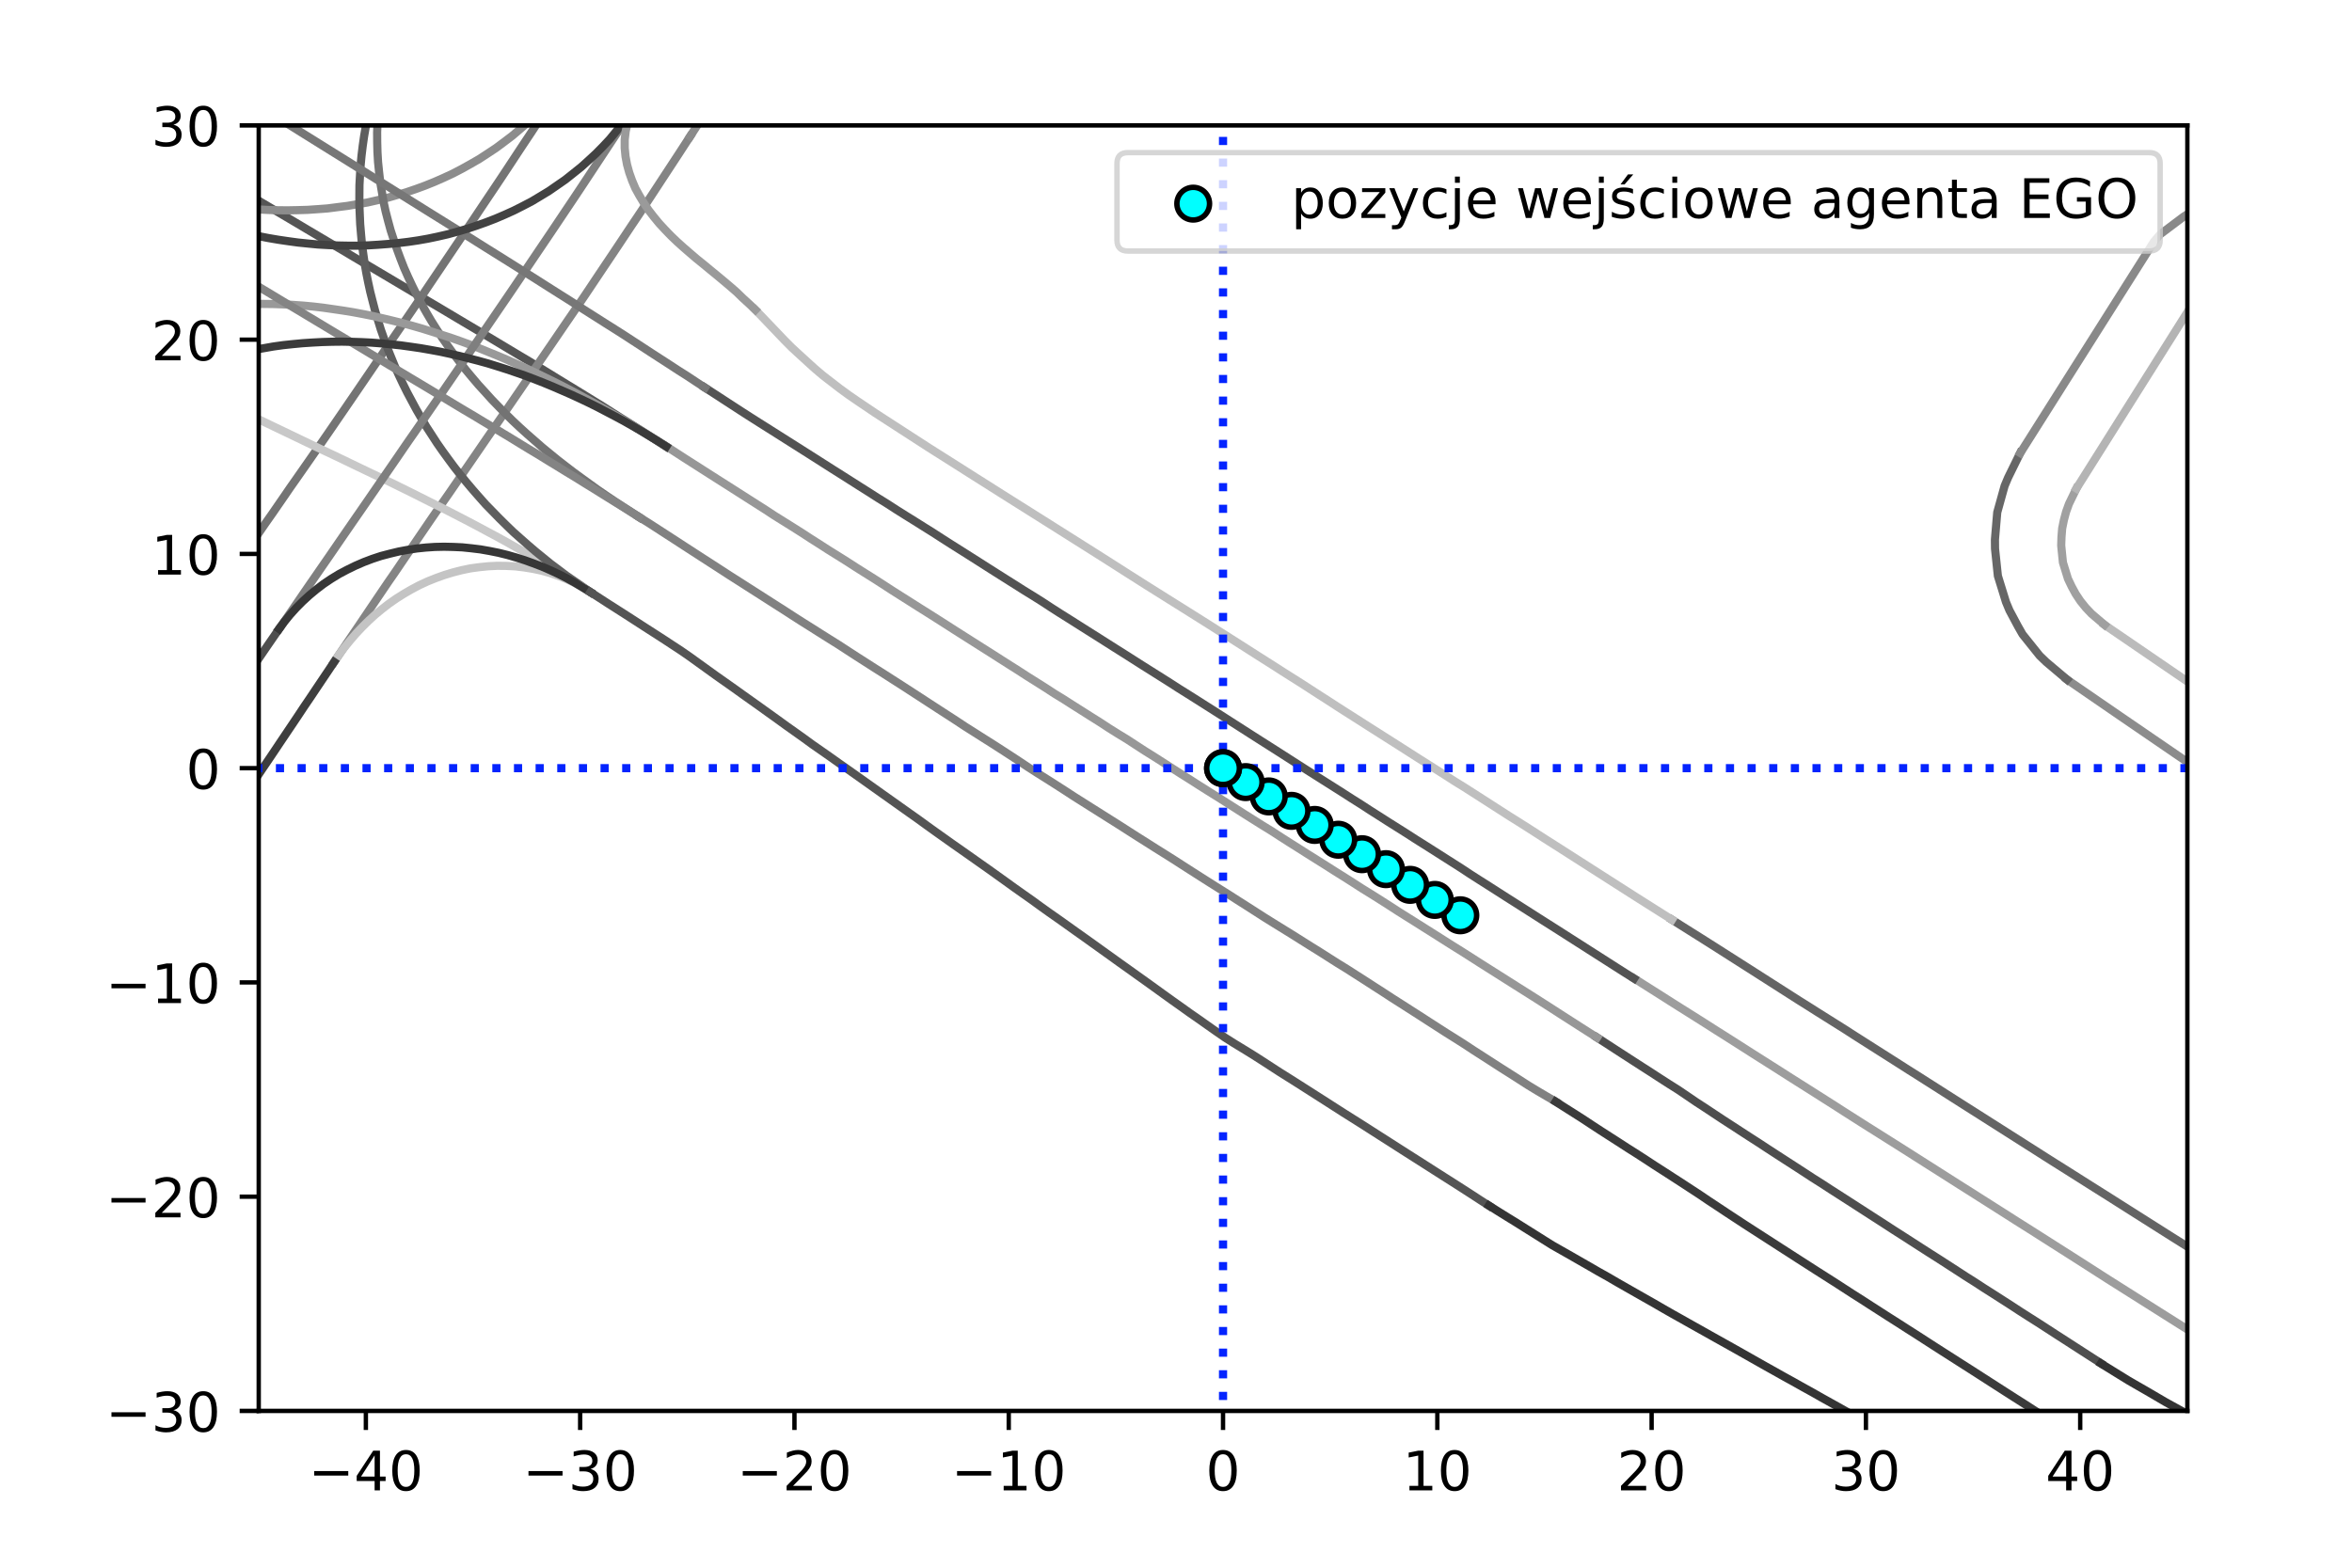 <?xml version="1.0" encoding="utf-8" standalone="no"?>
<!DOCTYPE svg PUBLIC "-//W3C//DTD SVG 1.1//EN"
  "http://www.w3.org/Graphics/SVG/1.1/DTD/svg11.dtd">
<!-- Created with matplotlib (https://matplotlib.org/) -->
<svg height="288pt" version="1.1" viewBox="0 0 432 288" width="432pt" xmlns="http://www.w3.org/2000/svg" xmlns:xlink="http://www.w3.org/1999/xlink">
 <defs>
  <style type="text/css">*{stroke-linecap:butt;stroke-linejoin:round;}</style>
 </defs>
 <g id="figure_1">
  <g id="patch_1">
   <path d="M 0 288 
L 432 288 
L 432 0 
L 0 0 
z
" style="fill:#ffffff;"/>
  </g>
  <g id="axes_1">
   <g id="patch_2">
    <path d="M 47.52 259.2 
L 401.76 259.2 
L 401.76 23.04 
L 47.52 23.04 
z
" style="fill:#ffffff;"/>
   </g>
   <g id="line2d_1">
    <path clip-path="url(#p4a07f226d3)" d="M 122.373 82.034 
L 120.709 80.97 
L 119.044 79.909 
L 117.38 78.847 
L 115.706 77.8 
L 114.03 76.754 
L 112.363 75.698 
L 110.698 74.635 
L 109.015 73.603 
L 107.335 72.567 
L 105.651 71.535 
L 103.964 70.508 
L 102.28 69.478 
L 100.599 68.441 
L 98.914 67.412 
L 97.23 66.381 
L 95.531 65.374 
L 93.838 64.359 
L 92.144 63.344 
L 90.45 62.329 
L 88.757 61.313 
L 87.058 60.306 
L 85.36 59.3 
L 83.664 58.289 
L 81.967 57.278 
L 80.271 56.267 
L 78.57 55.265 
L 76.869 54.263 
L 75.17 53.256 
L 73.472 52.248 
L 71.774 51.239 
L 70.076 50.231 
L 68.377 49.225 
L 66.678 48.219 
L 64.978 47.215 
L 63.285 46.2 
L 61.583 45.199 
L 59.881 44.197 
L 58.182 43.19 
L 56.483 42.185 
L 54.787 41.174 
L 53.088 40.167 
L 51.387 39.165 
L 49.686 38.162 
L 47.986 37.158 
L 46.292 36.142 
L 44.601 35.122 
L 42.91 34.103 
L 41.22 33.083 
L 39.53 32.061 
L 37.838 31.044 
L 36.143 30.03 
L 34.455 29.005 
L 32.769 27.978 
L 31.082 26.952 
L 29.398 25.921 
L 27.715 24.888 
L 26.045 23.834 
L 24.37 22.788 
L 22.692 21.747 
L 21.013 20.709 
L 19.345 19.652 
L 17.673 18.601 
L 16.002 17.549 
L 14.334 16.494 
L 12.665 15.438 
L 11.006 14.368 
L 9.346 13.298 
L 7.7 12.208 
L 6.044 11.132 
L 4.383 10.064 
L 2.741 8.969 
L 1.095 7.878 
L -0.543 6.779 
L -1 6.475 
" style="fill:none;stroke:#555555;stroke-linecap:square;stroke-width:1.5;"/>
   </g>
   <g id="line2d_2">
    <path clip-path="url(#p4a07f226d3)" style="fill:none;stroke:#bfbfbf;stroke-linecap:square;stroke-width:1.5;"/>
   </g>
   <g id="line2d_3">
    <path clip-path="url(#p4a07f226d3)" d="M 0 0 
" style="fill:none;stroke:#515151;stroke-linecap:square;stroke-width:1.5;"/>
   </g>
   <g id="line2d_4">
    <path clip-path="url(#p4a07f226d3)" style="fill:none;stroke:#9a9a9a;stroke-linecap:square;stroke-width:1.5;"/>
   </g>
   <g id="line2d_5">
    <path clip-path="url(#p4a07f226d3)" d="M 0 0 
" style="fill:none;stroke:#484848;stroke-linecap:square;stroke-width:1.5;"/>
   </g>
   <g id="line2d_6">
    <path clip-path="url(#p4a07f226d3)" d="M 433 146.572 
L 386.56 114.798 
L 386.56 114.798 
" style="fill:none;stroke:#bbbbbb;stroke-linecap:square;stroke-width:1.5;"/>
   </g>
   <g id="line2d_7">
    <path clip-path="url(#p4a07f226d3)" d="M 44.98 -1 
L 44.853 -0.806 
L 43.757 0.864 
L 42.662 2.536 
L 41.571 4.21 
L 40.481 5.884 
L 39.39 7.558 
L 38.291 9.226 
L 37.211 10.907 
L 36.106 12.571 
L 35.015 14.245 
L 33.924 15.919 
L 32.84 17.597 
L 31.75 19.271 
L 30.658 20.944 
L 29.568 22.619 
L 28.47 24.288 
L 27.382 25.964 
L 26.297 27.641 
L 25.2 29.311 
L 24.11 30.985 
L 23.013 32.655 
L 21.931 34.335 
L 20.849 36.014 
L 19.752 37.684 
L 18.66 39.357 
L 17.568 41.031 
L 16.477 42.704 
L 15.387 44.378 
L 14.303 46.057 
L 13.211 47.73 
L 12.116 49.401 
L 11.022 51.073 
L 9.934 52.749 
L 8.842 54.422 
L 7.762 56.102 
L 6.672 57.777 
L 5.571 59.444 
L 4.464 61.107 
L 3.373 62.78 
L 2.277 64.451 
L 1.177 66.118 
L 0.075 67.785 
L -1 69.411 
" style="fill:none;stroke:#969696;stroke-linecap:square;stroke-width:1.5;"/>
   </g>
   <g id="line2d_8">
    <path clip-path="url(#p4a07f226d3)" d="M 385.883 250.452 
L 384.228 249.387 
L 382.573 248.321 
L 380.919 247.255 
L 379.266 246.187 
L 377.611 245.123 
L 375.961 244.05 
L 374.308 242.982 
L 372.645 241.929 
L 370.987 240.869 
L 369.341 239.792 
L 367.685 238.729 
L 366.029 237.666 
L 364.366 236.612 
L 362.719 235.536 
L 361.054 234.488 
L 359.405 233.412 
L 357.753 232.343 
L 356.099 231.277 
L 354.437 230.223 
L 352.781 229.159 
L 351.127 228.093 
L 349.473 227.028 
L 347.814 225.969 
L 346.165 224.895 
L 344.51 223.829 
L 342.856 222.763 
L 341.202 221.697 
L 339.548 220.63 
L 337.892 219.567 
L 336.235 218.505 
L 334.586 217.43 
L 332.923 216.38 
L 331.276 215.302 
L 329.625 214.232 
L 327.971 213.165 
L 326.319 212.095 
L 324.668 211.023 
L 323.024 209.942 
L 321.368 208.879 
L 319.718 207.806 
L 318.068 206.733 
L 316.416 205.664 
L 314.776 204.576 
L 313.135 203.49 
L 311.485 202.417 
L 309.861 201.307 
L 308.231 200.205 
L 306.566 199.157 
L 304.911 198.093 
L 303.262 197.018 
L 301.605 195.957 
L 299.951 194.89 
L 298.298 193.822 
L 296.646 192.753 
L 294.997 191.678 
L 293.342 190.613 
" style="fill:none;stroke:#4e4e4e;stroke-linecap:square;stroke-width:1.5;"/>
   </g>
   <g id="line2d_9">
    <path clip-path="url(#p4a07f226d3)" d="M 433 264.063 
L 432.302 263.62 
L 430.63 262.557 
L 428.958 261.495 
L 427.285 260.432 
L 425.613 259.37 
L 423.94 258.308 
L 422.268 257.245 
L 420.596 256.183 
L 418.923 255.121 
L 417.251 254.058 
L 415.578 252.996 
L 413.904 251.937 
L 412.23 250.877 
L 410.56 249.812 
L 408.89 248.746 
L 407.213 247.69 
L 405.542 246.625 
L 403.872 245.56 
L 402.198 244.499 
L 400.524 243.44 
L 398.848 242.383 
L 397.173 241.325 
L 395.498 240.267 
L 393.823 239.209 
L 392.147 238.152 
L 390.472 237.094 
L 388.797 236.036 
L 387.122 234.977 
L 385.454 233.909 
L 383.787 232.838 
L 382.118 231.77 
L 380.448 230.704 
L 378.776 229.641 
L 377.104 228.577 
L 375.433 227.514 
L 373.761 226.45 
L 372.087 225.39 
L 370.41 224.335 
L 368.741 223.267 
L 367.069 222.205 
L 365.397 221.143 
L 363.724 220.081 
L 362.054 219.015 
L 360.376 217.961 
L 358.705 216.897 
L 357.034 215.833 
L 355.362 214.769 
L 353.688 213.71 
L 352.016 212.646 
L 350.345 211.583 
L 348.671 210.522 
L 346.995 209.466 
L 345.319 208.409 
L 343.642 207.353 
L 341.967 206.295 
L 340.296 205.232 
L 338.624 204.168 
L 336.959 203.095 
L 335.286 202.033 
L 333.614 200.97 
L 331.941 199.909 
L 330.266 198.851 
L 328.592 197.791 
L 326.922 196.724 
L 325.249 195.663 
L 323.576 194.601 
L 321.903 193.541 
L 320.234 192.473 
L 318.563 191.409 
L 316.891 190.346 
L 315.215 189.288 
L 313.546 188.222 
L 311.872 187.162 
L 310.196 186.105 
L 308.518 185.051 
L 306.844 183.992 
L 305.173 182.927 
L 303.499 181.868 
L 301.825 180.808 
L 300.151 179.749 
" style="fill:none;stroke:#9d9d9d;stroke-linecap:square;stroke-width:1.5;"/>
   </g>
   <g id="line2d_10">
    <path clip-path="url(#p4a07f226d3)" style="fill:none;stroke:#a5a5a5;stroke-linecap:square;stroke-width:1.5;"/>
   </g>
   <g id="line2d_11">
    <path clip-path="url(#p4a07f226d3)" d="M -1 214.697 
L 7.138 202.427 
L 7.138 202.427 
" style="fill:none;stroke:#949494;stroke-linecap:square;stroke-width:1.5;"/>
   </g>
   <g id="line2d_12">
    <path clip-path="url(#p4a07f226d3)" style="fill:none;stroke:#757575;stroke-linecap:square;stroke-width:1.5;"/>
   </g>
   <g id="line2d_13">
    <path clip-path="url(#p4a07f226d3)" d="M -1 22.317 
L 0.305 23.043 
L 1.916 23.946 
L 3.527 24.849 
L 5.154 25.723 
L 6.786 26.585 
L 8.45 27.387 
L 10.119 28.178 
L 11.789 28.966 
L 13.474 29.717 
L 15.173 30.442 
L 16.88 31.147 
L 18.594 31.834 
L 20.322 32.482 
L 22.06 33.105 
L 23.808 33.702 
L 25.573 34.243 
L 27.337 34.79 
L 29.106 35.318 
L 30.898 35.762 
L 32.685 36.227 
L 34.488 36.623 
L 36.298 36.988 
L 38.114 37.322 
L 39.932 37.65 
L 41.761 37.898 
L 43.595 38.114 
L 45.431 38.299 
L 47.271 38.461 
L 49.113 38.563 
L 50.959 38.623 
L 52.804 38.642 
L 54.651 38.606 
L 56.496 38.551 
L 58.338 38.426 
L 60.179 38.288 
L 62.01 38.051 
L 63.841 37.821 
L 65.661 37.512 
L 67.481 37.201 
L 69.281 36.793 
L 71.078 36.365 
L 72.851 35.852 
L 74.62 35.325 
L 76.367 34.73 
L 78.101 34.094 
L 79.813 33.404 
L 81.503 32.661 
L 83.177 31.883 
L 84.814 31.03 
L 86.427 30.131 
L 88.027 29.21 
L 89.574 28.201 
L 91.114 27.182 
L 92.594 26.079 
L 94.067 24.965 
L 95.474 23.77 
L 96.863 22.554 
L 98.194 21.274 
L 99.494 19.963 
L 100.722 18.583 
L 101.928 17.186 
L 103.066 15.731 
L 104.173 14.254 
L 105.206 12.723 
" style="fill:none;stroke:#8c8c8c;stroke-linecap:square;stroke-width:1.5;"/>
   </g>
   <g id="line2d_14">
    <path clip-path="url(#p4a07f226d3)" style="fill:none;stroke:#9b9b9b;stroke-linecap:square;stroke-width:1.5;"/>
   </g>
   <g id="line2d_15">
    <path clip-path="url(#p4a07f226d3)" d="M 61.368 121.616 
L 62.47 119.975 
L 63.582 118.341 
L 64.694 116.707 
L 65.806 115.072 
L 66.91 113.433 
L 68.015 111.794 
L 69.122 110.157 
L 70.229 108.519 
L 71.338 106.883 
L 72.466 105.26 
L 73.576 103.625 
L 74.687 101.99 
L 75.798 100.355 
L 76.908 98.72 
L 78.022 97.087 
L 79.135 95.454 
L 80.256 93.826 
L 81.385 92.203 
L 82.517 90.583 
L 83.635 88.953 
L 84.751 87.322 
L 85.87 85.692 
L 86.99 84.064 
L 88.11 82.435 
L 89.225 80.803 
L 90.348 79.177 
L 91.47 77.549 
L 92.594 75.923 
L 93.714 74.295 
L 94.832 72.665 
L 95.95 71.035 
L 97.069 69.405 
L 98.188 67.776 
L 99.308 66.147 
L 100.427 64.518 
L 101.543 62.887 
L 102.657 61.254 
L 103.771 59.621 
L 104.889 57.991 
L 106.005 56.36 
L 107.12 54.728 
L 108.222 53.087 
L 109.319 51.442 
L 110.417 49.799 
L 111.518 48.158 
L 112.619 46.516 
L 113.716 44.872 
L 114.81 43.226 
L 115.904 41.58 
L 117.007 39.939 
L 118.103 38.295 
L 119.184 36.64 
L 120.268 34.987 
L 121.351 33.333 
L 122.435 31.68 
L 123.518 30.027 
L 124.602 28.374 
L 125.679 26.716 
L 126.757 25.06 
" style="fill:none;stroke:#848484;stroke-linecap:square;stroke-width:1.5;"/>
   </g>
   <g id="line2d_16">
    <path clip-path="url(#p4a07f226d3)" d="M -1 137.828 
L -0.218 136.641 
L 0.888 134.975 
L 2.003 133.315 
L 3.11 131.65 
L 4.222 129.988 
L 5.309 128.31 
L 6.417 126.645 
L 7.53 124.984 
L 8.639 123.32 
L 9.749 121.657 
L 10.87 120.001 
L 11.985 118.341 
L 13.098 116.68 
L 14.21 115.018 
L 15.322 113.356 
L 16.433 111.694 
L 17.544 110.031 
L 18.664 108.375 
L 19.781 106.716 
L 20.896 105.056 
L 22.012 103.397 
L 23.126 101.736 
L 24.231 100.07 
" style="fill:none;stroke:#969696;stroke-linecap:square;stroke-width:1.5;"/>
   </g>
   <g id="line2d_17">
    <path clip-path="url(#p4a07f226d3)" d="M 117.395 95.003 
L 119.078 96.04 
L 120.738 97.114 
L 122.398 98.189 
L 124.058 99.263 
L 125.715 100.343 
L 127.375 101.417 
L 129.034 102.492 
L 130.697 103.563 
L 132.356 104.638 
L 134.014 105.715 
L 135.682 106.776 
L 137.348 107.842 
L 139.015 108.906 
L 140.68 109.971 
L 142.345 111.038 
L 144.014 112.099 
L 145.672 113.176 
L 147.337 114.242 
L 149.012 115.292 
L 150.68 116.352 
L 152.354 117.405 
L 154.03 118.452 
L 155.687 119.532 
L 157.345 120.608 
L 159.01 121.673 
L 160.675 122.739 
L 162.346 123.796 
L 164.008 124.865 
L 165.674 125.93 
L 167.333 127.006 
L 168.992 128.082 
L 170.649 129.161 
L 172.306 130.239 
L 173.967 131.313 
L 175.625 132.388 
L 177.274 133.479 
L 178.945 134.535 
L 180.613 135.596 
L 182.285 136.652 
L 183.948 137.721 
L 185.607 138.797 
L 187.26 139.882 
L 188.904 140.98 
L 190.568 142.047 
L 192.244 143.096 
L 193.912 144.158 
L 195.576 145.226 
L 197.231 146.308 
L 198.903 147.363 
L 200.574 148.42 
L 202.246 149.475 
L 203.919 150.53 
L 205.592 151.584 
L 207.256 152.652 
L 208.921 153.718 
L 210.594 154.772 
L 212.263 155.832 
L 213.939 156.881 
L 215.612 157.934 
L 217.273 159.007 
L 218.938 160.073 
L 220.604 161.138 
L 222.273 162.199 
L 223.946 163.252 
L 225.623 164.298 
L 227.287 165.366 
L 228.956 166.426 
L 230.62 167.494 
L 232.284 168.562 
L 233.962 169.607 
L 235.644 170.646 
L 237.326 171.685 
L 238.997 172.74 
L 240.671 173.792 
L 242.35 174.834 
L 244.018 175.896 
L 245.686 176.958 
L 247.37 177.993 
L 249.035 179.059 
L 250.701 180.124 
L 252.361 181.199 
L 254.025 182.266 
L 255.679 183.349 
L 257.347 184.41 
L 259.012 185.477 
L 260.678 186.542 
L 262.338 187.616 
L 264 188.687 
L 265.663 189.757 
L 267.339 190.805 
L 269.008 191.866 
L 270.658 192.955 
L 272.322 194.023 
L 273.984 195.094 
L 275.646 196.165 
L 277.317 197.223 
L 278.983 198.287 
L 280.644 199.359 
L 282.335 200.384 
L 284.038 201.388 
L 285.747 202.382 
" style="fill:none;stroke:#818181;stroke-linecap:square;stroke-width:1.5;"/>
   </g>
   <g id="line2d_18">
    <path clip-path="url(#p4a07f226d3)" d="M 116.483 19.669 
L 129.888 -1 
L 129.888 -1 
" style="fill:none;stroke:#7d7d7d;stroke-linecap:square;stroke-width:1.5;"/>
   </g>
   <g id="line2d_19">
    <path clip-path="url(#p4a07f226d3)" d="M 386.56 114.798 
L 385.365 113.782 
L 384.171 112.766 
L 383.096 111.633 
L 382.113 110.412 
L 381.248 109.112 
L 380.501 107.733 
L 379.828 106.323 
L 379.366 104.825 
L 378.905 103.326 
L 378.746 101.766 
L 378.588 100.206 
L 378.642 98.644 
L 378.766 97.081 
L 379.079 95.55 
L 379.482 94.035 
L 380.012 92.567 
L 380.697 91.156 
L 381.382 89.745 
" style="fill:none;stroke:#a0a0a0;stroke-linecap:square;stroke-width:1.5;"/>
   </g>
   <g id="line2d_20">
    <path clip-path="url(#p4a07f226d3)" style="fill:none;stroke:#bababa;stroke-linecap:square;stroke-width:1.5;"/>
   </g>
   <g id="line2d_21">
    <path clip-path="url(#p4a07f226d3)" d="M 39.798 109.043 
L 40.933 107.428 
L 42.052 105.803 
L 43.178 104.182 
L 44.305 102.562 
L 45.432 100.942 
L 46.556 99.32 
L 47.68 97.697 
L 48.799 96.072 
L 49.936 94.46 
L 51.057 92.835 
L 52.178 91.211 
L 53.293 89.583 
L 54.428 87.969 
L 55.558 86.351 
L 56.688 84.733 
L 57.815 83.113 
L 58.942 81.493 
L 60.066 79.87 
L 61.184 78.244 
L 62.299 76.616 
L 63.416 74.989 
L 64.529 73.36 
L 65.643 71.73 
L 66.755 70.1 
L 67.867 68.469 
L 68.978 66.839 
L 70.089 65.208 
L 71.201 63.577 
L 72.314 61.948 
L 73.434 60.322 
L 74.549 58.694 
L 75.663 57.065 
L 76.771 55.432 
L 77.873 53.795 
L 78.974 52.158 
L 80.078 50.521 
L 81.181 48.885 
L 82.285 47.249 
L 83.388 45.613 
L 84.491 43.976 
L 85.592 42.338 
L 86.689 40.698 
L 87.786 39.057 
L 88.883 37.417 
L 89.983 35.778 
L 91.083 34.14 
L 92.177 32.497 
L 93.268 30.852 
L 94.352 29.204 
L 95.437 27.555 
L 96.527 25.91 
L 97.621 24.268 
L 98.703 22.618 
L 99.785 20.967 
L 100.86 19.313 
L 101.946 17.665 
L 103.033 16.018 
L 104.12 14.37 
L 105.206 12.723 
" style="fill:none;stroke:#747474;stroke-linecap:square;stroke-width:1.5;"/>
   </g>
   <g id="line2d_22">
    <path clip-path="url(#p4a07f226d3)" d="M 126.757 25.06 
L 141.738 1.903 
L 143.625 -1 
L 143.625 -1 
" style="fill:none;stroke:#8b8b8b;stroke-linecap:square;stroke-width:1.5;"/>
   </g>
   <g id="line2d_23">
    <path clip-path="url(#p4a07f226d3)" style="fill:none;stroke:#717171;stroke-linecap:square;stroke-width:1.5;"/>
   </g>
   <g id="line2d_24">
    <path clip-path="url(#p4a07f226d3)" style="fill:none;stroke:#5e5e5e;stroke-linecap:square;stroke-width:1.5;"/>
   </g>
   <g id="line2d_25">
    <path clip-path="url(#p4a07f226d3)" d="M -1 49.358 
L 0.221 50.266 
L 1.849 51.405 
L 3.478 52.543 
L 5.104 53.683 
L 6.764 54.774 
L 8.437 55.846 
L 10.118 56.904 
L 11.809 57.947 
L 13.502 58.987 
L 15.197 60.022 
L 16.906 61.033 
L 18.624 62.031 
L 20.349 63.018 
L 22.075 64.001 
L 23.822 64.947 
L 25.564 65.902 
L 27.311 66.848 
L 29.061 67.789 
L 30.817 68.718 
L 32.579 69.636 
L 34.345 70.545 
L 36.113 71.452 
L 37.893 72.335 
L 39.679 73.204 
L 41.466 74.072 
L 43.253 74.941 
L 45.036 75.815 
L 46.82 76.692 
L 48.606 77.561 
L 50.397 78.422 
L 52.189 79.278 
L 53.98 80.138 
L 55.77 80.999 
L 57.563 81.856 
L 59.355 82.713 
L 61.153 83.558 
L 62.947 84.412 
L 64.734 85.279 
L 66.526 86.137 
L 68.318 86.994 
L 70.113 87.845 
L 71.908 88.698 
L 73.688 89.578 
L 75.471 90.454 
L 77.246 91.347 
L 79.02 92.24 
L 80.803 93.116 
L 82.573 94.018 
L 84.338 94.93 
L 86.101 95.844 
L 87.858 96.772 
L 89.607 97.713 
L 91.359 98.65 
L 93.099 99.609 
L 94.828 100.587 
L 96.565 101.551 
L 98.278 102.557 
L 99.986 103.572 
L 101.699 104.579 
L 103.402 105.598 
L 105.094 106.639 
L 106.771 107.706 
L 108.442 108.78 
" style="fill:none;stroke:#c8c8c8;stroke-linecap:square;stroke-width:1.5;"/>
   </g>
   <g id="line2d_26">
    <path clip-path="url(#p4a07f226d3)" d="M 76.653 -1 
L 76.088 -0.099 
L 75.174 1.449 
L 74.278 3.008 
L 73.457 4.606 
L 72.664 6.219 
L 71.915 7.852 
L 71.203 9.503 
L 70.53 11.169 
L 69.926 12.862 
L 69.339 14.561 
L 68.827 16.284 
L 68.316 18.007 
L 67.908 19.758 
L 67.503 21.508 
L 67.179 23.276 
L 66.872 25.048 
L 66.618 26.827 
L 66.402 28.611 
L 66.234 30.4 
L 66.121 32.194 
L 66.023 33.988 
L 66.009 35.785 
L 66.004 37.582 
L 66.078 39.378 
L 66.157 41.174 
L 66.307 42.965 
L 66.47 44.755 
L 66.708 46.536 
L 66.962 48.316 
L 67.268 50.086 
L 67.619 51.85 
L 68 53.606 
L 68.443 55.348 
L 68.896 57.087 
L 69.417 58.808 
L 69.941 60.527 
L 70.541 62.221 
L 71.145 63.914 
L 71.822 65.578 
L 72.502 67.242 
L 73.234 68.883 
L 74.004 70.508 
L 74.801 72.118 
L 75.649 73.703 
L 76.499 75.287 
L 77.402 76.84 
L 78.309 78.392 
L 79.29 79.898 
L 80.266 81.408 
L 81.294 82.881 
L 82.351 84.334 
L 83.419 85.781 
L 84.531 87.193 
L 85.666 88.586 
L 86.824 89.961 
L 88.009 91.313 
L 89.202 92.656 
L 90.458 93.943 
L 91.712 95.23 
L 92.993 96.491 
L 94.285 97.74 
L 95.629 98.934 
L 96.978 100.121 
L 98.342 101.291 
L 99.736 102.425 
L 101.128 103.56 
L 102.568 104.637 
L 104.001 105.721 
L 105.482 106.739 
L 106.964 107.757 
L 108.442 108.78 
" style="fill:none;stroke:#5e5e5e;stroke-linecap:square;stroke-width:1.5;"/>
   </g>
   <g id="line2d_27">
    <path clip-path="url(#p4a07f226d3)" d="M 76.646 -1 
L 76.059 -0.081 
L 75.168 1.514 
L 74.314 3.13 
L 73.553 4.791 
L 72.824 6.467 
L 72.191 8.181 
L 71.597 9.909 
L 71.069 11.659 
L 70.629 13.431 
L 70.253 15.22 
L 69.926 17.017 
L 69.668 18.826 
L 69.471 20.642 
L 69.344 22.465 
L 69.27 24.29 
L 69.283 26.116 
L 69.33 27.943 
L 69.438 29.766 
L 69.625 31.584 
L 69.83 33.398 
L 70.133 35.2 
L 70.433 37.002 
L 70.816 38.788 
L 71.273 40.557 
L 71.754 42.319 
L 72.323 44.055 
L 72.915 45.784 
L 73.549 47.497 
L 74.212 49.2 
L 74.952 50.869 
L 75.727 52.524 
L 76.534 54.164 
L 77.389 55.778 
L 78.287 57.37 
L 79.214 58.943 
L 80.19 60.489 
L 81.186 62.02 
L 82.236 63.516 
L 83.297 65.003 
L 84.402 66.459 
L 85.521 67.904 
L 86.691 69.307 
L 87.873 70.701 
L 89.106 72.049 
L 90.33 73.406 
L 91.6 74.719 
L 92.878 76.026 
L 94.177 77.31 
L 95.51 78.56 
L 96.865 79.787 
L 98.24 80.99 
L 99.616 82.192 
L 101.029 83.352 
L 102.445 84.507 
L 103.89 85.626 
L 105.338 86.739 
L 106.815 87.816 
L 108.296 88.887 
L 109.777 89.957 
L 111.284 90.992 
L 112.8 92.013 
L 114.33 93.011 
L 115.866 94.003 
L 117.395 95.003 
" style="fill:none;stroke:#737373;stroke-linecap:square;stroke-width:1.5;"/>
   </g>
   <g id="line2d_28">
    <path clip-path="url(#p4a07f226d3)" d="M 379.673 124.855 
L 389.423 131.557 
L 430.088 159.402 
L 433 161.384 
L 433 161.384 
" style="fill:none;stroke:#8c8c8c;stroke-linecap:square;stroke-width:1.5;"/>
   </g>
   <g id="line2d_29">
    <path clip-path="url(#p4a07f226d3)" d="M 300.131 179.768 
L 298.454 178.71 
L 296.782 177.646 
L 295.112 176.577 
L 293.441 175.509 
L 291.77 174.442 
L 290.099 173.374 
L 288.428 172.307 
L 286.757 171.239 
L 285.085 170.174 
L 283.409 169.115 
L 281.738 168.047 
L 280.066 166.981 
L 278.394 165.916 
L 276.72 164.854 
L 275.051 163.784 
L 273.38 162.715 
L 271.706 161.654 
L 270.036 160.586 
L 268.383 159.491 
L 266.71 158.427 
L 265.037 157.363 
L 263.366 156.297 
L 261.691 155.236 
L 260.012 154.18 
L 258.347 153.105 
L 256.67 152.048 
L 254.992 150.992 
L 253.323 149.923 
L 251.65 148.859 
L 249.988 147.778 
L 248.31 146.722 
L 246.643 145.649 
L 244.968 144.588 
L 243.292 143.528 
L 241.616 142.468 
L 239.941 141.408 
L 238.27 140.341 
L 236.601 139.27 
L 234.932 138.2 
L 233.26 137.134 
L 231.586 136.071 
L 229.914 135.005 
L 228.245 133.935 
L 226.576 132.864 
L 224.906 131.796 
L 223.236 130.728 
L 221.562 129.664 
L 219.889 128.601 
L 218.212 127.543 
L 216.531 126.492 
L 214.864 125.418 
L 213.189 124.358 
L 211.511 123.301 
L 209.833 122.245 
L 208.162 121.179 
L 206.489 120.114 
L 204.811 119.058 
L 203.137 117.995 
L 201.464 116.932 
L 199.786 115.875 
L 198.11 114.815 
L 196.435 113.754 
L 194.755 112.701 
L 193.086 111.631 
L 191.429 110.543 
L 189.75 109.488 
L 188.061 108.449 
L 186.388 107.387 
L 184.71 106.33 
L 183.034 105.271 
L 181.36 104.208 
L 179.689 103.141 
L 178.015 102.079 
L 176.339 101.019 
L 174.662 99.962 
L 172.992 98.893 
L 171.327 97.817 
L 169.645 96.767 
L 167.967 95.711 
L 166.282 94.665 
L 164.606 93.608 
L 162.941 92.532 
L 161.256 91.488 
L 159.586 90.419 
L 157.91 89.361 
L 156.236 88.297 
L 154.563 87.233 
L 152.886 86.175 
L 151.214 85.109 
L 149.543 84.043 
L 147.868 82.981 
L 146.194 81.919 
L 144.519 80.858 
L 142.843 79.798 
L 141.168 78.738 
L 139.491 77.68 
L 137.817 76.617 
L 136.149 75.545 
L 134.487 74.465 
L 132.824 73.384 
L 131.163 72.302 
L 129.496 71.229 
" style="fill:none;stroke:#535353;stroke-linecap:square;stroke-width:1.5;"/>
   </g>
   <g id="line2d_30">
    <path clip-path="url(#p4a07f226d3)" d="M 433 248.854 
L 432.556 248.572 
L 430.886 247.506 
L 429.215 246.443 
L 427.539 245.385 
L 425.864 244.328 
L 424.188 243.27 
L 422.517 242.206 
L 420.845 241.144 
L 419.172 240.083 
L 417.499 239.022 
L 415.826 237.961 
L 414.155 236.897 
L 412.488 235.826 
L 410.815 234.765 
L 409.142 233.704 
L 407.468 232.644 
L 405.792 231.587 
L 404.128 230.513 
L 402.456 229.451 
L 400.78 228.394 
L 399.101 227.341 
L 397.427 226.282 
L 395.754 225.222 
L 394.08 224.161 
L 392.407 223.101 
L 390.733 222.041 
L 389.06 220.98 
L 387.387 219.918 
L 385.711 218.863 
L 384.034 217.807 
L 382.36 216.748 
L 380.686 215.688 
L 379.011 214.63 
L 377.333 213.577 
L 375.659 212.518 
L 373.989 211.452 
L 372.317 210.389 
L 370.645 209.327 
L 368.973 208.264 
L 367.301 207.201 
L 365.629 206.138 
L 363.957 205.075 
L 362.284 204.013 
L 360.612 202.952 
L 358.941 201.888 
L 357.269 200.823 
L 355.6 199.757 
L 353.928 198.694 
L 352.258 197.628 
L 350.58 196.575 
L 348.911 195.508 
L 347.24 194.444 
L 345.568 193.382 
L 343.895 192.319 
L 342.223 191.256 
L 340.552 190.193 
L 338.888 189.117 
L 337.21 188.063 
L 335.533 187.009 
L 333.855 185.955 
L 332.183 184.894 
L 330.504 183.843 
L 328.834 182.776 
L 327.165 181.71 
L 325.495 180.643 
L 323.826 179.576 
L 322.156 178.509 
L 320.486 177.445 
L 318.815 176.38 
L 317.144 175.316 
L 315.473 174.251 
L 313.801 173.188 
L 312.126 172.13 
L 310.448 171.077 
L 308.772 170.021 
L 307.097 168.963 
" style="fill:none;stroke:#646464;stroke-linecap:square;stroke-width:1.5;"/>
   </g>
   <g id="line2d_31">
    <path clip-path="url(#p4a07f226d3)" d="M 433 274.91 
L 431.497 274.22 
L 429.699 273.394 
L 427.9 272.567 
L 426.101 271.741 
L 424.302 270.915 
L 422.506 270.084 
L 420.714 269.244 
L 418.929 268.388 
L 417.144 267.533 
L 415.361 266.674 
L 413.582 265.806 
L 411.808 264.927 
L 410.037 264.043 
L 408.277 263.141 
L 406.518 262.233 
L 404.755 261.333 
L 402.995 260.428 
L 401.251 259.493 
L 399.514 258.543 
L 397.78 257.588 
L 396.074 256.587 
L 394.365 255.587 
L 392.647 254.601 
L 390.935 253.61 
L 389.249 252.573 
L 387.566 251.532 
L 385.883 250.491 
" style="fill:none;stroke:#333333;stroke-linecap:square;stroke-width:1.5;"/>
   </g>
   <g id="line2d_32">
    <path clip-path="url(#p4a07f226d3)" d="M -1 191.795 
L -0.267 190.727 
L 0.853 189.093 
L 1.98 187.465 
L 3.097 185.829 
L 4.216 184.195 
L 5.341 182.565 
L 6.469 180.937 
L 7.577 179.296 
L 8.695 177.661 
L 9.815 176.027 
L 10.934 174.393 
L 12.053 172.759 
L 13.174 171.126 
L 14.297 169.495 
L 15.417 167.862 
L 16.538 166.229 
L 17.651 164.59 
L 18.771 162.957 
L 19.894 161.326 
L 21.014 159.692 
L 22.129 158.055 
L 23.248 156.421 
L 24.367 154.787 
L 25.486 153.153 
L 26.606 151.52 
L 27.727 149.887 
L 28.848 148.254 
L 29.968 146.621 
L 31.089 144.988 
L 32.207 143.353 
L 33.326 141.719 
L 34.447 140.086 
L 35.562 138.449 
L 36.688 136.82 
L 37.811 135.189 
L 38.925 133.551 
L 40.041 131.915 
L 41.158 130.28 
L 42.279 128.647 
L 43.4 127.014 
L 44.515 125.378 
L 45.633 123.742 
L 46.748 122.106 
L 47.865 120.47 
L 48.983 118.836 
L 50.107 117.205 
L 51.233 115.575 
" style="fill:none;stroke:#4e4e4e;stroke-linecap:square;stroke-width:1.5;"/>
   </g>
   <g id="line2d_33">
    <path clip-path="url(#p4a07f226d3)" style="fill:none;stroke:#b8b8b8;stroke-linecap:square;stroke-width:1.5;"/>
   </g>
   <g id="line2d_34">
    <path clip-path="url(#p4a07f226d3)" style="fill:none;stroke:#383838;stroke-linecap:square;stroke-width:1.5;"/>
   </g>
   <g id="line2d_35">
    <path clip-path="url(#p4a07f226d3)" d="M 0 0 
" style="fill:none;stroke:#595959;stroke-linecap:square;stroke-width:1.5;"/>
   </g>
   <g id="line2d_36">
    <path clip-path="url(#p4a07f226d3)" d="M 0 0 
" style="fill:none;stroke:#4b4b4b;stroke-linecap:square;stroke-width:1.5;"/>
   </g>
   <g id="line2d_37">
    <path clip-path="url(#p4a07f226d3)" style="fill:none;stroke:#636363;stroke-linecap:square;stroke-width:1.5;"/>
   </g>
   <g id="line2d_38">
    <path clip-path="url(#p4a07f226d3)" d="M 122.373 82.034 
L 120.807 81.043 
L 119.243 80.05 
L 117.673 79.067 
L 116.085 78.113 
L 114.495 77.161 
L 112.903 76.214 
L 111.302 75.282 
L 109.691 74.366 
L 108.071 73.467 
L 106.447 72.576 
L 104.81 71.709 
L 103.17 70.848 
L 101.515 70.015 
L 99.85 69.202 
L 98.184 68.392 
L 96.507 67.604 
L 94.818 66.844 
L 93.127 66.085 
L 91.422 65.361 
L 89.706 64.663 
L 87.99 63.964 
L 86.265 63.29 
L 84.524 62.654 
L 82.777 62.039 
L 81.013 61.472 
L 79.249 60.906 
L 77.481 60.353 
L 75.7 59.843 
L 73.914 59.352 
L 72.115 58.91 
L 70.313 58.48 
L 68.508 58.061 
L 66.692 57.697 
L 64.871 57.358 
L 63.042 57.062 
L 61.209 56.793 
L 59.376 56.529 
L 57.536 56.313 
L 55.691 56.142 
L 53.844 56.011 
L 51.994 55.916 
L 50.143 55.852 
L 48.291 55.83 
L 46.439 55.837 
L 44.587 55.896 
L 42.736 55.978 
L 40.888 56.099 
L 39.044 56.265 
L 37.203 56.468 
L 35.368 56.724 
L 33.538 57.01 
L 31.72 57.361 
L 29.904 57.731 
L 28.102 58.158 
L 26.305 58.607 
L 24.522 59.109 
L 22.76 59.679 
L 21.006 60.276 
L 19.27 60.92 
L 17.551 61.611 
L 15.848 62.338 
L 14.171 63.126 
L 12.508 63.941 
L 10.87 64.806 
L 9.244 65.693 
L 7.662 66.656 
L 6.103 67.657 
L 4.574 68.702 
L 3.071 69.785 
L 1.598 70.909 
L 0.17 72.089 
L -1 73.091 
" style="fill:none;stroke:#999999;stroke-linecap:square;stroke-width:1.5;"/>
   </g>
   <g id="line2d_39">
    <path clip-path="url(#p4a07f226d3)" style="fill:none;stroke:#6e6e6e;stroke-linecap:square;stroke-width:1.5;"/>
   </g>
   <g id="line2d_40">
    <path clip-path="url(#p4a07f226d3)" d="M 51.233 115.575 
L 52.382 113.939 
L 53.517 112.291 
L 54.646 110.641 
L 55.774 108.989 
L 56.908 107.342 
L 58.047 105.698 
L 59.184 104.052 
L 60.322 102.407 
L 61.456 100.76 
L 62.587 99.11 
L 63.721 97.463 
L 64.857 95.817 
L 65.995 94.172 
L 67.132 92.527 
L 68.266 90.879 
L 69.4 89.231 
L 70.533 87.584 
L 71.667 85.936 
L 72.802 84.289 
L 73.93 82.637 
L 75.062 80.989 
L 76.208 79.35 
L 77.343 77.703 
L 78.477 76.056 
L 79.612 74.409 
L 80.749 72.763 
L 81.883 71.116 
L 83.015 69.467 
L 84.147 67.818 
L 85.276 66.167 
L 86.398 64.512 
L 87.525 62.859 
L 88.651 61.206 
L 89.778 59.554 
L 90.906 57.903 
L 92.035 56.251 
L 93.163 54.6 
L 94.288 52.946 
L 95.408 51.289 
L 96.524 49.629 
L 97.641 47.971 
L 98.76 46.312 
L 99.879 44.655 
L 100.999 42.998 
L 102.115 41.338 
L 103.228 39.676 
L 104.341 38.015 
L 105.455 36.353 
L 106.563 34.689 
L 107.666 33.02 
L 108.768 31.351 
L 109.87 29.682 
L 110.973 28.013 
L 112.075 26.345 
L 113.176 24.675 
L 114.286 23.011 
L 115.386 21.34 
L 116.483 19.669 
" style="fill:none;stroke:#7f7f7f;stroke-linecap:square;stroke-width:1.5;"/>
   </g>
   <g id="line2d_41">
    <path clip-path="url(#p4a07f226d3)" style="fill:none;stroke:#737373;stroke-linecap:square;stroke-width:1.5;"/>
   </g>
   <g id="line2d_42">
    <path clip-path="url(#p4a07f226d3)" d="M 129.496 71.229 
L 127.837 70.144 
L 126.184 69.049 
L 124.509 67.99 
L 122.851 66.903 
L 121.184 65.829 
L 119.521 64.751 
L 117.862 63.665 
L 116.2 62.585 
L 114.539 61.502 
L 112.867 60.439 
L 111.188 59.383 
L 109.517 58.318 
L 107.842 57.257 
L 106.17 56.192 
L 104.501 55.122 
L 102.823 54.067 
L 101.149 53.005 
L 99.476 51.942 
L 97.803 50.879 
L 96.124 49.824 
L 94.449 48.765 
L 92.769 47.712 
L 91.089 46.66 
L 89.407 45.611 
L 87.729 44.555 
L 86.053 43.496 
L 84.38 42.433 
L 82.691 41.395 
L 81.008 40.347 
L 79.324 39.3 
L 77.643 38.25 
L 75.962 37.199 
L 74.281 36.149 
L 72.6 35.098 
L 70.918 34.048 
L 69.237 32.997 
L 67.557 31.944 
L 65.877 30.892 
L 64.196 29.842 
L 62.514 28.792 
L 60.83 27.745 
L 59.148 26.698 
L 57.466 25.647 
L 55.783 24.601 
L 54.102 23.549 
L 52.422 22.497 
L 50.741 21.445 
L 49.059 20.397 
L 47.382 19.339 
L 45.702 18.286 
L 44.02 17.238 
L 42.338 16.189 
L 40.658 15.137 
L 38.975 14.088 
L 37.294 13.037 
L 35.615 11.984 
L 33.936 10.93 
L 32.251 9.885 
L 30.58 8.819 
L 28.904 7.76 
L 27.224 6.707 
L 25.549 5.646 
L 23.882 4.574 
L 22.206 3.516 
L 20.535 2.449 
L 18.854 1.399 
L 17.187 0.326 
L 15.523 -0.752 
L 15.134 -1 
" style="fill:none;stroke:#777777;stroke-linecap:square;stroke-width:1.5;"/>
   </g>
   <g id="line2d_43">
    <path clip-path="url(#p4a07f226d3)" style="fill:none;stroke:#7d7d7d;stroke-linecap:square;stroke-width:1.5;"/>
   </g>
   <g id="line2d_44">
    <path clip-path="url(#p4a07f226d3)" d="M 2.11 92.968 
L -1 97.691 
L -1 97.691 
" style="fill:none;stroke:#6f6f6f;stroke-linecap:square;stroke-width:1.5;"/>
   </g>
   <g id="line2d_45">
    <path clip-path="url(#p4a07f226d3)" d="M 30.81 -1 
L 30.581 -0.659 
L 29.47 1.002 
L 28.365 2.668 
L 27.262 4.334 
L 26.158 6.001 
L 25.037 7.656 
L 23.925 9.317 
L 22.812 10.977 
L 21.696 12.636 
L 20.588 14.299 
L 19.482 15.964 
L 18.37 17.625 
L 17.264 19.29 
L 16.16 20.957 
L 15.041 22.613 
L 13.93 24.274 
L 12.821 25.938 
L 11.717 27.604 
L 10.611 29.269 
L 9.502 30.932 
L 8.384 32.589 
L 7.272 34.25 
L 6.153 35.906 
L 5.046 37.571 
L 3.938 39.234 
L 2.829 40.897 
L 1.725 42.564 
L 0.628 44.234 
L -0.48 45.898 
L -1 46.685 
" style="fill:none;stroke:#575757;stroke-linecap:square;stroke-width:1.5;"/>
   </g>
   <g id="line2d_46">
    <path clip-path="url(#p4a07f226d3)" d="M -1 22.546 
L 0.154 23.277 
L 1.74 24.221 
L 3.319 25.177 
L 4.904 26.122 
L 6.507 27.038 
L 8.114 27.945 
L 9.714 28.864 
L 11.347 29.724 
L 12.986 30.573 
L 14.617 31.438 
L 16.261 32.276 
L 17.912 33.102 
L 19.565 33.923 
L 21.254 34.668 
L 22.943 35.411 
L 24.623 36.176 
L 26.328 36.882 
L 28.032 37.593 
L 29.757 38.248 
L 31.493 38.874 
L 33.229 39.5 
L 34.975 40.098 
L 36.732 40.666 
L 38.496 41.205 
L 40.273 41.703 
L 42.057 42.175 
L 43.853 42.602 
L 45.647 43.03 
L 47.461 43.374 
L 49.272 43.728 
L 51.091 44.037 
L 52.916 44.307 
L 54.745 44.556 
L 56.581 44.741 
L 58.418 44.918 
L 60.26 45.02 
L 62.104 45.101 
L 63.948 45.135 
L 65.794 45.135 
L 67.637 45.074 
L 69.479 44.962 
L 71.318 44.819 
L 73.156 44.652 
L 74.988 44.43 
L 76.812 44.161 
L 78.63 43.84 
L 80.435 43.46 
L 82.233 43.044 
L 84.013 42.558 
L 85.783 42.037 
L 87.534 41.457 
L 89.272 40.837 
L 90.993 40.173 
L 92.69 39.447 
L 94.371 38.686 
L 96.018 37.854 
L 97.654 37.002 
L 99.237 36.053 
L 100.815 35.096 
L 102.333 34.046 
L 103.85 32.995 
L 105.295 31.846 
L 106.736 30.694 
L 108.107 29.458 
L 109.463 28.206 
L 110.759 26.892 
L 112.02 25.545 
L 113.191 24.119 
L 114.336 22.67 
L 115.431 21.185 
L 116.483 19.669 
" style="fill:none;stroke:#424242;stroke-linecap:square;stroke-width:1.5;"/>
   </g>
   <g id="line2d_47">
    <path clip-path="url(#p4a07f226d3)" d="M 61.368 121.616 
L 62.277 120.25 
L 63.264 118.939 
L 64.299 117.665 
L 65.372 116.419 
L 66.497 115.225 
L 67.663 114.067 
L 68.874 112.955 
L 70.14 111.91 
L 71.441 110.903 
L 72.789 109.961 
L 74.181 109.085 
L 75.604 108.259 
L 77.059 107.493 
L 78.552 106.803 
L 80.079 106.19 
L 81.628 105.636 
L 83.202 105.158 
L 84.796 104.75 
L 86.407 104.416 
L 88.036 104.196 
L 89.673 104.029 
L 91.316 103.944 
L 92.96 103.961 
L 94.603 104.042 
L 96.236 104.236 
L 97.859 104.499 
L 99.468 104.836 
L 101.049 105.282 
L 102.603 105.815 
L 104.128 106.425 
L 105.614 107.124 
L 107.056 107.904 
L 108.442 108.78 
" style="fill:none;stroke:#c4c4c4;stroke-linecap:square;stroke-width:1.5;"/>
   </g>
   <g id="line2d_48">
    <path clip-path="url(#p4a07f226d3)" d="M 105.206 12.723 
L 114.251 -1 
L 114.251 -1 
" style="fill:none;stroke:#6e6e6e;stroke-linecap:square;stroke-width:1.5;"/>
   </g>
   <g id="line2d_49">
    <path clip-path="url(#p4a07f226d3)" style="fill:none;stroke:#c2c2c2;stroke-linecap:square;stroke-width:1.5;"/>
   </g>
   <g id="line2d_50">
    <path clip-path="url(#p4a07f226d3)" d="M 381.382 89.745 
L 404.049 53.728 
L 405.133 52.346 
L 410.339 53.245 
L 413.867 54.167 
L 417.376 55.534 
L 420.793 57.265 
L 422.46 58.226 
L 433 65.424 
L 433 65.424 
" style="fill:none;stroke:#b4b4b4;stroke-linecap:square;stroke-width:1.5;"/>
   </g>
   <g id="line2d_51">
    <path clip-path="url(#p4a07f226d3)" style="fill:none;stroke:#959595;stroke-linecap:square;stroke-width:1.5;"/>
   </g>
   <g id="line2d_52">
    <path clip-path="url(#p4a07f226d3)" style="fill:none;stroke:#5a5a5a;stroke-linecap:square;stroke-width:1.5;"/>
   </g>
   <g id="line2d_53">
    <path clip-path="url(#p4a07f226d3)" style="fill:none;stroke:#595959;stroke-linecap:square;stroke-width:1.5;"/>
   </g>
   <g id="line2d_54">
    <path clip-path="url(#p4a07f226d3)" d="M 293.342 190.613 
L 291.683 189.558 
L 290.024 188.5 
L 288.37 187.436 
L 286.713 186.377 
L 285.062 185.309 
L 283.406 184.248 
L 281.748 183.19 
L 280.084 182.141 
L 278.421 181.091 
L 276.76 180.039 
L 275.098 178.986 
L 273.436 177.935 
L 271.774 176.884 
L 270.118 175.822 
L 268.459 174.766 
L 266.79 173.727 
L 265.128 172.674 
L 263.469 171.619 
L 261.805 170.571 
L 260.142 169.52 
L 258.476 168.475 
L 256.811 167.429 
L 255.162 166.358 
L 253.504 165.301 
L 251.839 164.253 
L 250.166 163.22 
L 248.514 162.154 
L 246.853 161.099 
L 245.186 160.057 
L 243.528 158.998 
L 241.864 157.952 
L 240.197 156.908 
L 238.538 155.853 
L 236.874 154.804 
L 235.217 153.745 
L 233.568 152.673 
L 231.892 151.645 
L 230.227 150.598 
L 228.562 149.55 
L 226.904 148.493 
L 225.246 147.436 
L 223.585 146.383 
L 221.917 145.341 
L 220.254 144.292 
L 218.599 143.23 
L 216.932 142.186 
L 215.275 141.127 
L 213.623 140.06 
L 211.965 139.002 
L 210.296 137.961 
L 208.647 136.89 
L 207 135.815 
L 205.32 134.793 
L 203.654 133.748 
L 202.009 132.67 
L 200.343 131.625 
L 198.683 130.571 
L 197.02 129.521 
L 195.364 128.46 
L 193.687 127.434 
L 192.039 126.361 
L 190.377 125.309 
L 188.711 124.264 
L 187.061 123.194 
L 185.399 122.143 
L 183.74 121.087 
L 182.084 120.027 
L 180.422 118.977 
L 178.761 117.923 
L 177.1 116.87 
L 175.441 115.816 
L 173.787 114.753 
L 172.129 113.695 
L 170.468 112.642 
L 168.802 111.598 
L 167.142 110.543 
L 165.479 109.492 
L 163.819 108.438 
L 162.171 107.365 
L 160.517 106.301 
L 158.85 105.257 
L 157.187 104.208 
L 155.536 103.139 
L 153.87 102.094 
L 152.2 101.056 
L 150.547 99.991 
L 148.887 98.937 
L 147.24 97.862 
L 145.578 96.812 
L 143.911 95.769 
L 142.242 94.73 
L 140.6 93.648 
L 138.94 92.593 
L 137.282 91.535 
L 135.624 90.477 
L 133.967 89.418 
L 132.306 88.365 
L 130.647 87.308 
L 128.99 86.249 
L 127.332 85.191 
L 125.674 84.132 
L 124.024 83.062 
L 122.373 81.994 
" style="fill:none;stroke:#979797;stroke-linecap:square;stroke-width:1.5;"/>
   </g>
   <g id="line2d_55">
    <path clip-path="url(#p4a07f226d3)" d="M 307.097 168.963 
L 305.431 167.91 
L 303.765 166.857 
L 302.099 165.804 
L 300.434 164.75 
L 298.774 163.688 
L 297.113 162.627 
L 295.453 161.565 
L 293.793 160.503 
L 292.133 159.441 
L 290.473 158.379 
L 288.813 157.317 
L 287.152 156.255 
L 285.491 155.195 
L 283.826 154.14 
L 282.171 153.071 
L 280.513 152.005 
L 278.848 150.95 
L 277.178 149.905 
L 275.52 148.839 
L 273.862 147.773 
L 272.204 146.708 
L 270.546 145.644 
L 268.884 144.584 
L 267.206 143.55 
L 265.548 142.486 
L 263.885 141.428 
L 262.221 140.372 
L 260.553 139.322 
L 258.894 138.259 
L 257.234 137.197 
L 255.57 136.141 
L 253.906 135.084 
L 252.243 134.028 
L 250.581 132.969 
L 248.92 131.908 
L 247.256 130.851 
L 245.597 129.788 
L 243.944 128.715 
L 242.285 127.652 
L 240.631 126.581 
L 238.975 125.511 
L 237.309 124.458 
L 235.643 123.406 
L 233.985 122.34 
L 232.321 121.285 
L 230.658 120.228 
L 228.998 119.165 
L 227.336 118.107 
L 225.672 117.05 
L 224.008 115.995 
L 222.345 114.937 
L 220.678 113.885 
L 219.01 112.836 
L 217.342 111.787 
L 215.671 110.742 
L 214.002 109.694 
L 212.333 108.646 
L 210.663 107.599 
L 208.999 106.543 
L 207.336 105.487 
L 205.674 104.427 
L 204.012 103.368 
L 202.35 102.309 
L 200.684 101.255 
L 199.018 100.203 
L 197.352 99.15 
L 195.685 98.098 
L 194.019 97.047 
L 192.352 95.995 
L 190.685 94.944 
L 189.017 93.893 
L 187.349 92.844 
L 185.681 91.794 
L 184.014 90.743 
L 182.35 89.688 
L 180.685 88.634 
L 179.018 87.581 
L 177.355 86.525 
L 175.691 85.468 
L 174.025 84.415 
L 172.36 83.361 
L 170.694 82.308 
L 169.04 81.238 
L 167.385 80.167 
L 165.73 79.097 
L 164.076 78.026 
L 162.421 76.955 
L 160.768 75.884 
L 159.134 74.783 
L 157.5 73.682 
L 155.879 72.564 
L 154.29 71.408 
L 152.737 70.209 
L 151.183 69.011 
L 149.696 67.752 
L 148.259 66.448 
L 146.825 65.138 
L 145.396 63.82 
L 144.04 62.455 
L 142.719 61.07 
L 141.397 59.685 
L 140.074 58.301 
L 138.744 56.92 
" style="fill:none;stroke:#bfbfbf;stroke-linecap:square;stroke-width:1.5;"/>
   </g>
   <g id="line2d_56">
    <path clip-path="url(#p4a07f226d3)" d="M 51.233 115.575 
L 52.221 114.217 
L 53.285 112.919 
L 54.41 111.673 
L 55.592 110.482 
L 56.828 109.349 
L 58.119 108.277 
L 59.457 107.261 
L 60.852 106.325 
L 62.285 105.451 
L 63.767 104.666 
L 65.276 103.93 
L 66.816 103.263 
L 68.385 102.668 
L 69.977 102.141 
L 71.601 101.717 
L 73.234 101.322 
L 74.882 101.016 
L 76.542 100.761 
L 78.211 100.59 
L 79.885 100.477 
L 81.563 100.441 
L 83.241 100.477 
L 84.918 100.554 
L 86.587 100.726 
L 88.254 100.93 
L 89.906 101.22 
L 91.551 101.55 
L 93.181 101.95 
L 94.794 102.414 
L 96.395 102.921 
L 97.973 103.491 
L 99.541 104.09 
L 101.08 104.759 
L 102.603 105.467 
L 104.101 106.226 
L 105.568 107.042 
L 107.005 107.911 
L 108.442 108.78 
" style="fill:none;stroke:#363636;stroke-linecap:square;stroke-width:1.5;"/>
   </g>
   <g id="line2d_57">
    <path clip-path="url(#p4a07f226d3)" d="M 24.231 100.07 
L 25.205 98.523 
L 26.179 96.976 
L 27.083 95.386 
L 27.981 93.794 
L 28.823 92.171 
L 29.641 90.536 
L 30.403 88.874 
L 31.139 87.201 
L 31.841 85.513 
L 32.501 83.808 
L 33.142 82.096 
L 33.73 80.365 
L 34.294 78.626 
L 34.798 76.868 
L 35.273 75.103 
L 35.689 73.322 
L 36.088 71.538 
L 36.433 69.743 
L 36.754 67.943 
L 37.029 66.136 
L 37.252 64.321 
L 37.429 62.501 
L 37.58 60.679 
L 37.681 58.854 
L 37.742 57.026 
L 37.755 55.198 
L 37.716 53.37 
L 37.669 51.542 
L 37.552 49.718 
L 37.404 47.895 
L 37.201 46.078 
L 36.964 44.265 
L 36.672 42.461 
L 36.354 40.66 
L 35.988 38.869 
L 35.595 37.083 
L 35.144 35.312 
L 34.661 33.548 
L 34.117 31.803 
L 33.542 30.067 
L 32.931 28.344 
L 32.273 26.638 
L 31.566 24.952 
L 30.831 23.278 
L 30.051 21.624 
L 29.221 19.995 
L 28.37 18.377 
L 27.482 16.779 
L 26.555 15.203 
L 25.581 13.655 
L 24.583 12.124 
L 23.525 10.632 
L 22.441 9.16 
L 21.314 7.72 
L 20.173 6.292 
L 18.975 4.91 
L 17.761 3.543 
L 16.494 2.225 
L 15.215 0.919 
L 13.904 -0.356 
L 13.201 -1 
" style="fill:none;stroke:#545454;stroke-linecap:square;stroke-width:1.5;"/>
   </g>
   <g id="line2d_58">
    <path clip-path="url(#p4a07f226d3)" d="M -1 167.446 
L -0.868 167.259 
L 0.258 165.639 
L 1.385 164.02 
L 2.515 162.403 
L 3.646 160.787 
L 4.776 159.17 
L 5.906 157.553 
L 7.036 155.936 
L 8.165 154.319 
L 9.295 152.702 
L 10.424 151.084 
L 11.553 149.467 
L 12.682 147.849 
L 13.812 146.232 
L 14.942 144.615 
L 16.072 142.999 
L 17.202 141.382 
L 18.331 139.765 
L 19.47 138.154 
L 20.599 136.536 
L 21.727 134.918 
L 22.856 133.301 
L 23.985 131.683 
L 25.115 130.066 
L 26.244 128.449 
L 27.372 126.831 
L 28.512 125.221 
L 29.642 123.604 
L 30.768 121.984 
L 31.894 120.365 
L 33.021 118.746 
L 34.148 117.127 
L 35.279 115.511 
L 36.41 113.894 
L 37.539 112.277 
L 38.669 110.66 
L 39.798 109.043 
" style="fill:none;stroke:#4f4f4f;stroke-linecap:square;stroke-width:1.5;"/>
   </g>
   <g id="line2d_59">
    <path clip-path="url(#p4a07f226d3)" d="M 108.442 108.78 
L 110.107 109.854 
L 111.769 110.932 
L 113.44 111.995 
L 115.109 113.063 
L 116.772 114.138 
L 118.435 115.215 
L 120.103 116.284 
L 121.768 117.358 
L 123.423 118.446 
L 125.08 119.531 
L 126.708 120.658 
L 128.313 121.815 
L 129.919 122.972 
L 131.524 124.129 
L 133.141 125.268 
L 134.758 126.407 
L 136.365 127.561 
L 137.977 128.707 
L 139.589 129.854 
L 141.196 131.008 
L 142.804 132.16 
L 144.406 133.323 
L 146.02 134.466 
L 147.631 135.615 
L 149.23 136.781 
L 150.852 137.91 
L 152.474 139.043 
L 154.086 140.191 
L 155.705 141.326 
L 157.321 142.467 
L 158.934 143.612 
L 160.547 144.758 
L 162.159 145.905 
L 163.772 147.049 
L 165.385 148.195 
L 166.997 149.34 
L 168.611 150.479 
L 170.21 151.642 
L 171.817 152.797 
L 173.431 153.942 
L 175.043 155.089 
L 176.664 156.222 
L 178.283 157.361 
L 179.898 158.502 
L 181.514 159.641 
L 183.124 160.791 
L 184.731 161.943 
L 186.334 163.101 
L 187.949 164.243 
L 189.567 165.383 
L 191.164 166.547 
L 192.774 167.697 
L 194.395 168.832 
L 196.009 169.977 
L 197.618 171.127 
L 199.231 172.271 
L 200.839 173.422 
L 202.448 174.575 
L 204.056 175.727 
L 205.661 176.883 
L 207.273 178.029 
L 208.881 179.181 
L 210.492 180.328 
L 212.098 181.484 
L 213.7 182.643 
L 215.307 183.797 
L 216.922 184.941 
L 218.531 186.095 
L 220.157 187.222 
L 221.772 188.364 
L 223.39 189.503 
L 225.019 190.628 
L 226.691 191.688 
L 228.384 192.718 
L 230.071 193.756 
L 231.741 194.821 
L 233.402 195.9 
L 235.063 196.978 
L 236.741 198.029 
L 238.415 199.089 
L 240.085 200.154 
L 241.755 201.22 
L 243.425 202.286 
L 245.092 203.356 
L 246.759 204.425 
L 248.436 205.481 
L 250.111 206.538 
L 251.78 207.605 
L 253.449 208.673 
L 255.119 209.738 
L 256.786 210.808 
L 258.456 211.874 
L 260.128 212.937 
L 261.799 214.001 
L 263.468 215.068 
L 265.138 216.133 
L 266.811 217.195 
L 268.48 218.262 
L 270.145 219.336 
L 271.805 220.417 
L 273.468 221.492 
" style="fill:none;stroke:#545454;stroke-linecap:square;stroke-width:1.5;"/>
   </g>
   <g id="line2d_60">
    <path clip-path="url(#p4a07f226d3)" style="fill:none;stroke:#393939;stroke-linecap:square;stroke-width:1.5;"/>
   </g>
   <g id="line2d_61">
    <path clip-path="url(#p4a07f226d3)" d="M 0 0 
" style="fill:none;stroke:#a1a1a1;stroke-linecap:square;stroke-width:1.5;"/>
   </g>
   <g id="line2d_62">
    <path clip-path="url(#p4a07f226d3)" d="M 371.049 83.232 
L 370.311 84.736 
L 369.573 86.239 
L 368.835 87.742 
L 368.189 89.281 
L 367.74 90.894 
L 367.291 92.508 
L 366.843 94.122 
L 366.699 95.79 
L 366.558 97.459 
L 366.418 99.128 
L 366.434 100.795 
L 366.608 102.461 
L 366.782 104.126 
L 366.957 105.792 
L 367.45 107.392 
L 367.946 108.992 
L 368.441 110.592 
L 369.083 112.131 
L 369.872 113.608 
L 370.661 115.085 
L 371.49 116.536 
L 372.536 117.844 
L 373.584 119.15 
L 374.632 120.457 
L 375.833 121.614 
L 377.113 122.694 
L 378.393 123.774 
L 379.673 124.855 
" style="fill:none;stroke:#666666;stroke-linecap:square;stroke-width:1.5;"/>
   </g>
   <g id="line2d_63">
    <path clip-path="url(#p4a07f226d3)" style="fill:none;stroke:#b5b5b5;stroke-linecap:square;stroke-width:1.5;"/>
   </g>
   <g id="line2d_64">
    <path clip-path="url(#p4a07f226d3)" d="M 378.465 262.339 
L 380.097 263.43 
L 381.731 264.517 
L 383.361 265.612 
L 384.985 266.714 
L 386.596 267.837 
L 388.19 268.978 
L 389.777 270.134 
L 391.361 271.293 
L 392.945 272.451 
L 394.512 273.635 
L 396.06 274.841 
L 397.608 276.048 
L 399.156 277.254 
L 400.706 278.459 
L 402.242 279.68 
L 403.768 280.915 
L 405.293 282.15 
L 406.805 283.401 
L 408.305 284.667 
L 409.805 285.933 
L 411.294 287.212 
L 412.773 288.502 
L 413.345 289 
" style="fill:none;stroke:#c2c2c2;stroke-linecap:square;stroke-width:1.5;"/>
   </g>
   <g id="line2d_65">
    <path clip-path="url(#p4a07f226d3)" d="M -1 22.651 
L -0.781 22.791 
L 0.884 23.86 
L 2.56 24.911 
L 4.226 25.979 
L 5.887 27.052 
L 7.562 28.105 
L 9.233 29.164 
L 10.906 30.22 
L 12.583 31.269 
L 14.252 32.331 
L 15.924 33.389 
L 17.614 34.418 
L 19.29 35.47 
L 20.972 36.511 
L 22.651 37.558 
L 24.331 38.604 
L 26.019 39.635 
L 27.711 40.661 
L 29.408 41.679 
L 31.096 42.711 
L 32.781 43.747 
L 34.477 44.767 
L 36.166 45.798 
L 37.856 46.827 
L 39.546 47.855 
L 41.237 48.883 
L 42.927 49.912 
L 44.617 50.941 
L 46.315 51.957 
L 48.011 52.976 
L 49.709 53.992 
L 51.401 55.017 
L 53.1 56.031 
L 54.801 57.042 
L 56.497 58.062 
L 58.192 59.082 
L 59.888 60.102 
L 61.583 61.121 
L 63.283 62.135 
L 64.981 63.15 
L 66.679 64.166 
L 68.373 65.188 
L 70.067 66.211 
L 71.76 67.234 
L 73.456 68.254 
L 75.154 69.27 
L 76.853 70.285 
L 78.551 71.3 
L 80.246 72.32 
L 81.941 73.341 
L 83.635 74.364 
L 85.331 75.382 
L 87.036 76.387 
L 88.728 77.412 
L 90.426 78.427 
L 92.119 79.451 
L 93.815 80.469 
L 95.501 81.505 
L 97.19 82.536 
L 98.889 83.55 
L 100.571 84.592 
L 102.261 85.621 
L 103.947 86.657 
L 105.638 87.682 
L 107.317 88.729 
L 109.003 89.765 
L 110.68 90.814 
L 112.361 91.859 
L 114.044 92.9 
L 115.723 93.946 
L 117.395 95.003 
" style="fill:none;stroke:#848484;stroke-linecap:square;stroke-width:1.5;"/>
   </g>
   <g id="line2d_66">
    <path clip-path="url(#p4a07f226d3)" style="fill:none;stroke:#c7c7c7;stroke-linecap:square;stroke-width:1.5;"/>
   </g>
   <g id="line2d_67">
    <path clip-path="url(#p4a07f226d3)" d="M 122.373 82.034 
L 120.847 81.057 
L 119.301 80.11 
L 117.748 79.177 
L 116.183 78.262 
L 114.607 77.368 
L 113.011 76.509 
L 111.405 75.67 
L 109.8 74.827 
L 108.177 74.021 
L 106.54 73.244 
L 104.895 72.483 
L 103.234 71.757 
L 101.571 71.037 
L 99.896 70.345 
L 98.21 69.681 
L 96.515 69.037 
L 94.805 68.438 
L 93.088 67.857 
L 91.361 67.307 
L 89.629 66.771 
L 87.882 66.289 
L 86.127 65.836 
L 84.371 65.388 
L 82.602 64.992 
L 80.831 64.609 
L 79.048 64.281 
L 77.262 63.969 
L 75.469 63.707 
L 73.673 63.457 
L 71.871 63.263 
L 70.068 63.085 
L 68.261 62.946 
L 66.45 62.856 
L 64.639 62.797 
L 62.827 62.762 
L 61.014 62.781 
L 59.203 62.833 
L 57.393 62.93 
L 55.584 63.049 
L 53.78 63.22 
L 51.977 63.41 
L 50.182 63.662 
L 48.397 63.976 
L 46.612 64.29 
L 44.835 64.648 
L 43.073 65.07 
L 41.316 65.515 
L 39.569 66.001 
L 37.831 66.514 
L 36.119 67.106 
L 34.416 67.727 
L 32.731 68.395 
L 31.05 69.074 
L 29.399 69.822 
L 27.755 70.585 
L 26.144 71.414 
L 24.549 72.275 
L 22.986 73.193 
L 21.445 74.147 
L 19.926 75.134 
L 18.436 76.167 
L 16.964 77.224 
L 15.539 78.345 
L 14.124 79.477 
L 12.771 80.683 
L 11.423 81.895 
L 10.139 83.173 
L 8.864 84.462 
L 7.648 85.806 
L 6.454 87.169 
L 5.308 88.572 
L 4.204 90.01 
L 3.144 91.479 
L 2.11 92.968 
" style="fill:none;stroke:#3a3a3a;stroke-linecap:square;stroke-width:1.5;"/>
   </g>
   <g id="line2d_68">
    <path clip-path="url(#p4a07f226d3)" d="M 60.773 -1 
L 60.463 -0.52 
L 59.394 1.133 
L 58.334 2.79 
L 57.273 4.448 
L 56.221 6.111 
L 55.168 7.774 
L 54.115 9.437 
L 53.06 11.098 
L 52.018 12.767 
L 50.987 14.443 
L 49.947 16.114 
L 48.907 17.785 
L 47.866 19.455 
L 46.827 21.126 
L 45.788 22.798 
L 44.755 24.473 
L 43.723 26.149 
L 42.691 27.825 
L 41.66 29.501 
L 40.632 31.179 
L 39.602 32.857 
L 38.575 34.535 
L 37.548 36.214 
L 36.524 37.894 
L 35.495 39.572 
L 34.464 41.249 
L 33.435 42.927 
L 32.407 44.605 
L 31.378 46.283 
L 30.351 47.962 
L 29.325 49.641 
L 28.302 51.322 
L 27.277 53.002 
L 26.249 54.681 
L 25.216 56.356 
L 24.178 58.028 
L 23.141 59.7 
L 22.101 61.371 
L 21.066 63.044 
L 20.032 64.719 
L 18.998 66.393 
L 17.964 68.068 
L 16.92 69.736 
L 15.87 71.4 
L 14.822 73.066 
L 13.779 74.735 
L 12.735 76.403 
L 11.678 78.063 
L 10.631 79.73 
L 9.579 81.393 
L 8.516 83.049 
L 7.453 84.706 
L 6.392 86.363 
L 5.319 88.013 
L 4.247 89.663 
L 3.177 91.314 
L 2.11 92.968 
" style="fill:none;stroke:#474747;stroke-linecap:square;stroke-width:1.5;"/>
   </g>
   <g id="line2d_69">
    <path clip-path="url(#p4a07f226d3)" style="fill:none;stroke:#c7c7c7;stroke-linecap:square;stroke-width:1.5;"/>
   </g>
   <g id="line2d_70">
    <path clip-path="url(#p4a07f226d3)" d="M 7.138 202.427 
L 8.223 200.764 
L 9.334 199.118 
L 10.443 197.47 
L 11.548 195.82 
L 12.654 194.17 
L 13.756 192.517 
L 14.861 190.867 
L 15.979 189.226 
L 17.087 187.577 
L 18.188 185.924 
L 19.29 184.272 
L 20.398 182.623 
L 21.505 180.974 
L 22.613 179.325 
L 23.727 177.681 
L 24.82 176.023 
L 25.929 174.375 
L 27.046 172.733 
L 28.159 171.088 
L 29.265 169.438 
L 30.373 167.79 
L 31.478 166.14 
L 32.577 164.485 
L 33.679 162.833 
L 34.786 161.184 
L 35.894 159.536 
L 36.998 157.884 
L 38.103 156.234 
L 39.209 154.584 
L 40.313 152.933 
L 41.427 151.289 
L 42.543 149.646 
L 43.654 147.999 
L 44.76 146.349 
L 45.869 144.702 
L 46.98 143.055 
L 48.084 141.404 
L 49.199 139.76 
L 50.308 138.113 
L 51.411 136.461 
L 52.52 134.813 
L 53.628 133.165 
L 54.733 131.515 
L 55.83 129.859 
L 56.946 128.216 
L 58.05 126.565 
L 59.157 124.916 
L 60.265 123.267 
L 61.368 121.616 
" style="fill:none;stroke:#3e3e3e;stroke-linecap:square;stroke-width:1.5;"/>
   </g>
   <g id="line2d_71">
    <path clip-path="url(#p4a07f226d3)" d="M 273.468 221.473 
L 275.129 222.518 
L 276.796 223.555 
L 278.467 224.583 
L 280.127 225.63 
L 281.791 226.671 
L 283.452 227.717 
L 285.114 228.759 
L 286.819 229.728 
L 288.524 230.696 
L 290.224 231.672 
L 291.925 232.647 
L 293.621 233.629 
L 295.333 234.586 
L 297.025 235.575 
L 298.728 236.547 
L 300.432 237.517 
L 302.136 238.486 
L 303.842 239.453 
L 305.537 240.437 
L 307.24 241.409 
L 308.95 242.367 
L 310.656 243.33 
L 312.367 244.287 
L 314.074 245.248 
L 315.784 246.206 
L 317.495 247.161 
L 319.204 248.121 
L 320.91 249.085 
L 322.614 250.052 
L 324.321 251.016 
L 326.031 251.973 
L 327.739 252.933 
L 329.456 253.879 
L 331.162 254.841 
L 332.879 255.786 
L 334.58 256.756 
L 336.294 257.709 
L 338.005 258.665 
L 339.713 259.626 
L 341.42 260.589 
L 343.126 261.553 
L 344.831 262.518 
L 346.537 263.483 
L 348.243 264.447 
L 349.952 265.406 
L 351.662 266.364 
L 353.373 267.319 
L 355.084 268.275 
L 356.793 269.236 
L 358.498 270.202 
L 360.206 271.164 
L 361.918 272.116 
L 363.628 273.074 
L 365.336 274.035 
L 367.043 274.998 
L 368.748 275.964 
L 370.455 276.925 
L 372.165 277.884 
L 373.873 278.844 
L 375.576 279.814 
L 377.286 280.771 
L 378.992 281.735 
L 380.704 282.691 
L 382.375 283.719 
L 384.038 284.763 
L 385.701 285.804 
L 387.368 286.841 
L 389.034 287.878 
L 390.701 288.914 
L 390.838 289 
" style="fill:none;stroke:#343434;stroke-linecap:square;stroke-width:1.5;"/>
   </g>
   <g id="line2d_72">
    <path clip-path="url(#p4a07f226d3)" d="M 285.727 202.382 
L 287.386 203.443 
L 289.051 204.495 
L 290.711 205.554 
L 292.355 206.639 
L 294.003 207.716 
L 295.66 208.78 
L 297.316 209.844 
L 298.969 210.915 
L 300.633 211.967 
L 302.287 213.036 
L 303.932 214.119 
L 305.591 215.18 
L 307.244 216.249 
L 308.898 217.318 
L 310.546 218.395 
L 312.194 219.473 
L 313.824 220.578 
L 315.467 221.662 
L 317.107 222.752 
L 318.753 223.833 
L 320.399 224.913 
L 322.054 225.981 
L 323.709 227.048 
L 325.365 228.114 
L 327.019 229.183 
L 328.676 230.247 
L 330.33 231.316 
L 331.989 232.377 
L 333.646 233.442 
L 335.307 234.499 
L 336.969 235.556 
L 338.622 236.626 
L 340.275 237.697 
L 341.938 238.751 
L 343.591 239.821 
L 345.249 240.884 
L 346.905 241.95 
L 348.568 243.004 
L 350.224 244.07 
L 351.887 245.126 
L 353.541 246.194 
L 355.195 247.263 
L 356.853 248.326 
L 358.514 249.384 
L 360.172 250.447 
L 361.833 251.504 
L 363.489 252.569 
L 365.146 253.634 
L 366.803 254.699 
L 368.46 255.763 
L 370.118 256.825 
L 371.781 257.879 
L 373.436 258.947 
L 375.092 260.014 
L 376.748 261.079 
L 378.405 262.142 
" style="fill:none;stroke:#3b3b3b;stroke-linecap:square;stroke-width:1.5;"/>
   </g>
   <g id="line2d_73">
    <path clip-path="url(#p4a07f226d3)" d="M 433 50.792 
L 416.508 39.537 
L 414.834 38.652 
L 413.104 37.989 
L 409.43 37.306 
L 405.816 37.676 
L 404.095 38.119 
L 402.512 38.889 
L 401.063 39.81 
L 396.79 43.024 
L 395.601 44.415 
L 371.069 83.232 
L 371.069 83.232 
" style="fill:none;stroke:#898989;stroke-linecap:square;stroke-width:1.5;"/>
   </g>
   <g id="line2d_74">
    <path clip-path="url(#p4a07f226d3)" style="fill:none;stroke:#9c9c9c;stroke-linecap:square;stroke-width:1.5;"/>
   </g>
   <g id="line2d_75">
    <path clip-path="url(#p4a07f226d3)" d="M 24.231 100.07 
L 25.178 98.526 
L 26.099 96.965 
L 26.971 95.377 
L 27.786 93.759 
L 28.526 92.106 
L 29.252 90.445 
L 29.939 88.769 
L 30.527 87.055 
L 31.068 85.326 
L 31.574 83.586 
L 32.008 81.827 
L 32.407 80.06 
L 32.725 78.276 
L 33.024 76.489 
L 33.249 74.691 
L 33.41 72.886 
L 33.55 71.079 
L 33.605 69.269 
L 33.625 67.457 
L 33.576 65.646 
L 33.493 63.836 
L 33.371 62.028 
L 33.183 60.226 
L 32.93 58.432 
L 32.645 56.642 
L 32.306 54.862 
L 31.922 53.092 
L 31.481 51.334 
L 31.026 49.58 
L 30.496 47.848 
L 29.909 46.133 
L 29.301 44.427 
L 28.64 42.739 
L 27.959 41.06 
L 27.228 39.402 
L 26.449 37.766 
L 25.63 36.15 
L 24.768 34.556 
L 23.866 32.985 
L 22.937 31.43 
L 21.954 29.907 
L 20.954 28.396 
L 19.901 26.922 
L 18.839 25.454 
L 17.735 24.017 
L 16.589 22.613 
L 15.425 21.224 
L 14.221 19.87 
L 13.002 18.529 
L 11.744 17.225 
L 10.463 15.944 
L 9.153 14.692 
L 7.816 13.469 
L 6.438 12.292 
L 5.059 11.116 
L 3.656 9.971 
L 2.225 8.859 
L 0.78 7.766 
L -0.702 6.723 
L -1 6.515 
" style="fill:none;stroke:#a7a7a7;stroke-linecap:square;stroke-width:1.5;"/>
   </g>
   <g id="line2d_76">
    <path clip-path="url(#p4a07f226d3)" d="M 138.744 56.92 
L 137.616 55.842 
L 136.439 54.77 
L 135.301 53.661 
L 134.1 52.619 
L 132.886 51.593 
L 131.663 50.574 
L 130.433 49.568 
L 129.208 48.553 
L 127.97 47.558 
L 126.766 46.526 
L 125.566 45.487 
L 124.387 44.429 
L 123.245 43.336 
L 122.151 42.204 
L 121.081 41.048 
L 120.08 39.832 
L 119.124 38.599 
L 118.258 37.3 
L 117.456 35.967 
L 116.707 34.612 
L 116.1 33.182 
L 115.581 31.728 
L 115.17 30.238 
L 114.889 28.715 
L 114.743 27.181 
L 114.743 25.636 
L 114.928 24.08 
L 115.277 22.569 
L 115.806 21.096 
L 116.483 19.669 
" style="fill:none;stroke:#9a9a9a;stroke-linecap:square;stroke-width:1.5;"/>
   </g>
   <g id="line2d_77">
    <path clip-path="url(#p4a07f226d3)" d="M -1 141.12 
L 433 141.12 
" style="fill:none;stroke:#0424ff;stroke-dasharray:1.5,2.475;stroke-dashoffset:0;stroke-width:1.5;"/>
   </g>
   <g id="line2d_78">
    <path clip-path="url(#p4a07f226d3)" d="M 224.64 289 
L 224.64 -1 
" style="fill:none;stroke:#0424ff;stroke-dasharray:1.5,2.475;stroke-dashoffset:0;stroke-width:1.5;"/>
   </g>
   <g id="PathCollection_1">
    <defs>
     <path d="M 0 3 
C 0.796 3 1.559 2.684 2.121 2.121 
C 2.684 1.559 3 0.796 3 0 
C 3 -0.796 2.684 -1.559 2.121 -2.121 
C 1.559 -2.684 0.796 -3 0 -3 
C -0.796 -3 -1.559 -2.684 -2.121 -2.121 
C -2.684 -1.559 -3 -0.796 -3 0 
C -3 0.796 -2.684 1.559 -2.121 2.121 
C -1.559 2.684 -0.796 3 0 3 
z
" id="m3d2fd8c90c" style="stroke:#000000;"/>
    </defs>
    <g clip-path="url(#p4a07f226d3)">
     <use style="fill:#00ffff;stroke:#000000;" x="268.219" xlink:href="#m3d2fd8c90c" y="168.146"/>
    </g>
   </g>
   <g id="PathCollection_2">
    <g clip-path="url(#p4a07f226d3)">
     <use style="fill:#00ffff;stroke:#000000;" x="263.54" xlink:href="#m3d2fd8c90c" y="165.325"/>
    </g>
   </g>
   <g id="PathCollection_3">
    <g clip-path="url(#p4a07f226d3)">
     <use style="fill:#00ffff;stroke:#000000;" x="259.01" xlink:href="#m3d2fd8c90c" y="162.557"/>
    </g>
   </g>
   <g id="PathCollection_4">
    <g clip-path="url(#p4a07f226d3)">
     <use style="fill:#00ffff;stroke:#000000;" x="254.572" xlink:href="#m3d2fd8c90c" y="159.674"/>
    </g>
   </g>
   <g id="PathCollection_5">
    <g clip-path="url(#p4a07f226d3)">
     <use style="fill:#00ffff;stroke:#000000;" x="250.17" xlink:href="#m3d2fd8c90c" y="156.925"/>
    </g>
   </g>
   <g id="PathCollection_6">
    <g clip-path="url(#p4a07f226d3)">
     <use style="fill:#00ffff;stroke:#000000;" x="245.805" xlink:href="#m3d2fd8c90c" y="154.267"/>
    </g>
   </g>
   <g id="PathCollection_7">
    <g clip-path="url(#p4a07f226d3)">
     <use style="fill:#00ffff;stroke:#000000;" x="241.479" xlink:href="#m3d2fd8c90c" y="151.548"/>
    </g>
   </g>
   <g id="PathCollection_8">
    <g clip-path="url(#p4a07f226d3)">
     <use style="fill:#00ffff;stroke:#000000;" x="237.215" xlink:href="#m3d2fd8c90c" y="148.962"/>
    </g>
   </g>
   <g id="PathCollection_9">
    <g clip-path="url(#p4a07f226d3)">
     <use style="fill:#00ffff;stroke:#000000;" x="233.038" xlink:href="#m3d2fd8c90c" y="146.311"/>
    </g>
   </g>
   <g id="PathCollection_10">
    <g clip-path="url(#p4a07f226d3)">
     <use style="fill:#00ffff;stroke:#000000;" x="228.798" xlink:href="#m3d2fd8c90c" y="143.68"/>
    </g>
   </g>
   <g id="PathCollection_11">
    <g clip-path="url(#p4a07f226d3)">
     <use style="fill:#00ffff;stroke:#000000;" x="224.64" xlink:href="#m3d2fd8c90c" y="141.12"/>
    </g>
   </g>
   <g id="PathCollection_12">
    <g clip-path="url(#p4a07f226d3)">
     <use style="fill:#00ffff;stroke:#000000;" x="224.64" xlink:href="#m3d2fd8c90c" y="141.12"/>
    </g>
   </g>
   <g id="matplotlib.axis_1">
    <g id="xtick_1">
     <g id="line2d_79">
      <defs>
       <path d="M 0 0 
L 0 3.5 
" id="m5f9a2ab539" style="stroke:#000000;stroke-width:0.8;"/>
      </defs>
      <g>
       <use style="stroke:#000000;stroke-width:0.8;" x="67.2" xlink:href="#m5f9a2ab539" y="259.2"/>
      </g>
     </g>
     <g id="text_1">
      <!-- −40 -->
      <g transform="translate(56.648 273.798)scale(0.1 -0.1)">
       <defs>
        <path d="M 10.594 35.5 
L 73.188 35.5 
L 73.188 27.203 
L 10.594 27.203 
z
" id="DejaVuSans-8722"/>
        <path d="M 37.797 64.312 
L 12.891 25.391 
L 37.797 25.391 
z
M 35.203 72.906 
L 47.609 72.906 
L 47.609 25.391 
L 58.016 25.391 
L 58.016 17.188 
L 47.609 17.188 
L 47.609 0 
L 37.797 0 
L 37.797 17.188 
L 4.891 17.188 
L 4.891 26.703 
z
" id="DejaVuSans-52"/>
        <path d="M 31.781 66.406 
Q 24.172 66.406 20.328 58.906 
Q 16.5 51.422 16.5 36.375 
Q 16.5 21.391 20.328 13.891 
Q 24.172 6.391 31.781 6.391 
Q 39.453 6.391 43.281 13.891 
Q 47.125 21.391 47.125 36.375 
Q 47.125 51.422 43.281 58.906 
Q 39.453 66.406 31.781 66.406 
z
M 31.781 74.219 
Q 44.047 74.219 50.516 64.516 
Q 56.984 54.828 56.984 36.375 
Q 56.984 17.969 50.516 8.266 
Q 44.047 -1.422 31.781 -1.422 
Q 19.531 -1.422 13.062 8.266 
Q 6.594 17.969 6.594 36.375 
Q 6.594 54.828 13.062 64.516 
Q 19.531 74.219 31.781 74.219 
z
" id="DejaVuSans-48"/>
       </defs>
       <use xlink:href="#DejaVuSans-8722"/>
       <use x="83.789" xlink:href="#DejaVuSans-52"/>
       <use x="147.412" xlink:href="#DejaVuSans-48"/>
      </g>
     </g>
    </g>
    <g id="xtick_2">
     <g id="line2d_80">
      <g>
       <use style="stroke:#000000;stroke-width:0.8;" x="106.56" xlink:href="#m5f9a2ab539" y="259.2"/>
      </g>
     </g>
     <g id="text_2">
      <!-- −30 -->
      <g transform="translate(96.008 273.798)scale(0.1 -0.1)">
       <defs>
        <path d="M 40.578 39.312 
Q 47.656 37.797 51.625 33 
Q 55.609 28.219 55.609 21.188 
Q 55.609 10.406 48.188 4.484 
Q 40.766 -1.422 27.094 -1.422 
Q 22.516 -1.422 17.656 -0.516 
Q 12.797 0.391 7.625 2.203 
L 7.625 11.719 
Q 11.719 9.328 16.594 8.109 
Q 21.484 6.891 26.812 6.891 
Q 36.078 6.891 40.938 10.547 
Q 45.797 14.203 45.797 21.188 
Q 45.797 27.641 41.281 31.266 
Q 36.766 34.906 28.719 34.906 
L 20.219 34.906 
L 20.219 43.016 
L 29.109 43.016 
Q 36.375 43.016 40.234 45.922 
Q 44.094 48.828 44.094 54.297 
Q 44.094 59.906 40.109 62.906 
Q 36.141 65.922 28.719 65.922 
Q 24.656 65.922 20.016 65.031 
Q 15.375 64.156 9.812 62.312 
L 9.812 71.094 
Q 15.438 72.656 20.344 73.438 
Q 25.25 74.219 29.594 74.219 
Q 40.828 74.219 47.359 69.109 
Q 53.906 64.016 53.906 55.328 
Q 53.906 49.266 50.438 45.094 
Q 46.969 40.922 40.578 39.312 
z
" id="DejaVuSans-51"/>
       </defs>
       <use xlink:href="#DejaVuSans-8722"/>
       <use x="83.789" xlink:href="#DejaVuSans-51"/>
       <use x="147.412" xlink:href="#DejaVuSans-48"/>
      </g>
     </g>
    </g>
    <g id="xtick_3">
     <g id="line2d_81">
      <g>
       <use style="stroke:#000000;stroke-width:0.8;" x="145.92" xlink:href="#m5f9a2ab539" y="259.2"/>
      </g>
     </g>
     <g id="text_3">
      <!-- −20 -->
      <g transform="translate(135.368 273.798)scale(0.1 -0.1)">
       <defs>
        <path d="M 19.188 8.297 
L 53.609 8.297 
L 53.609 0 
L 7.328 0 
L 7.328 8.297 
Q 12.938 14.109 22.625 23.891 
Q 32.328 33.688 34.812 36.531 
Q 39.547 41.844 41.422 45.531 
Q 43.312 49.219 43.312 52.781 
Q 43.312 58.594 39.234 62.25 
Q 35.156 65.922 28.609 65.922 
Q 23.969 65.922 18.812 64.312 
Q 13.672 62.703 7.812 59.422 
L 7.812 69.391 
Q 13.766 71.781 18.938 73 
Q 24.125 74.219 28.422 74.219 
Q 39.75 74.219 46.484 68.547 
Q 53.219 62.891 53.219 53.422 
Q 53.219 48.922 51.531 44.891 
Q 49.859 40.875 45.406 35.406 
Q 44.188 33.984 37.641 27.219 
Q 31.109 20.453 19.188 8.297 
z
" id="DejaVuSans-50"/>
       </defs>
       <use xlink:href="#DejaVuSans-8722"/>
       <use x="83.789" xlink:href="#DejaVuSans-50"/>
       <use x="147.412" xlink:href="#DejaVuSans-48"/>
      </g>
     </g>
    </g>
    <g id="xtick_4">
     <g id="line2d_82">
      <g>
       <use style="stroke:#000000;stroke-width:0.8;" x="185.28" xlink:href="#m5f9a2ab539" y="259.2"/>
      </g>
     </g>
     <g id="text_4">
      <!-- −10 -->
      <g transform="translate(174.728 273.798)scale(0.1 -0.1)">
       <defs>
        <path d="M 12.406 8.297 
L 28.516 8.297 
L 28.516 63.922 
L 10.984 60.406 
L 10.984 69.391 
L 28.422 72.906 
L 38.281 72.906 
L 38.281 8.297 
L 54.391 8.297 
L 54.391 0 
L 12.406 0 
z
" id="DejaVuSans-49"/>
       </defs>
       <use xlink:href="#DejaVuSans-8722"/>
       <use x="83.789" xlink:href="#DejaVuSans-49"/>
       <use x="147.412" xlink:href="#DejaVuSans-48"/>
      </g>
     </g>
    </g>
    <g id="xtick_5">
     <g id="line2d_83">
      <g>
       <use style="stroke:#000000;stroke-width:0.8;" x="224.64" xlink:href="#m5f9a2ab539" y="259.2"/>
      </g>
     </g>
     <g id="text_5">
      <!-- 0 -->
      <g transform="translate(221.459 273.798)scale(0.1 -0.1)">
       <use xlink:href="#DejaVuSans-48"/>
      </g>
     </g>
    </g>
    <g id="xtick_6">
     <g id="line2d_84">
      <g>
       <use style="stroke:#000000;stroke-width:0.8;" x="264" xlink:href="#m5f9a2ab539" y="259.2"/>
      </g>
     </g>
     <g id="text_6">
      <!-- 10 -->
      <g transform="translate(257.637 273.798)scale(0.1 -0.1)">
       <use xlink:href="#DejaVuSans-49"/>
       <use x="63.623" xlink:href="#DejaVuSans-48"/>
      </g>
     </g>
    </g>
    <g id="xtick_7">
     <g id="line2d_85">
      <g>
       <use style="stroke:#000000;stroke-width:0.8;" x="303.36" xlink:href="#m5f9a2ab539" y="259.2"/>
      </g>
     </g>
     <g id="text_7">
      <!-- 20 -->
      <g transform="translate(296.998 273.798)scale(0.1 -0.1)">
       <use xlink:href="#DejaVuSans-50"/>
       <use x="63.623" xlink:href="#DejaVuSans-48"/>
      </g>
     </g>
    </g>
    <g id="xtick_8">
     <g id="line2d_86">
      <g>
       <use style="stroke:#000000;stroke-width:0.8;" x="342.72" xlink:href="#m5f9a2ab539" y="259.2"/>
      </g>
     </g>
     <g id="text_8">
      <!-- 30 -->
      <g transform="translate(336.358 273.798)scale(0.1 -0.1)">
       <use xlink:href="#DejaVuSans-51"/>
       <use x="63.623" xlink:href="#DejaVuSans-48"/>
      </g>
     </g>
    </g>
    <g id="xtick_9">
     <g id="line2d_87">
      <g>
       <use style="stroke:#000000;stroke-width:0.8;" x="382.08" xlink:href="#m5f9a2ab539" y="259.2"/>
      </g>
     </g>
     <g id="text_9">
      <!-- 40 -->
      <g transform="translate(375.717 273.798)scale(0.1 -0.1)">
       <use xlink:href="#DejaVuSans-52"/>
       <use x="63.623" xlink:href="#DejaVuSans-48"/>
      </g>
     </g>
    </g>
   </g>
   <g id="matplotlib.axis_2">
    <g id="ytick_1">
     <g id="line2d_88">
      <defs>
       <path d="M 0 0 
L -3.5 0 
" id="mcbd57b97ff" style="stroke:#000000;stroke-width:0.8;"/>
      </defs>
      <g>
       <use style="stroke:#000000;stroke-width:0.8;" x="47.52" xlink:href="#mcbd57b97ff" y="259.2"/>
      </g>
     </g>
     <g id="text_10">
      <!-- −30 -->
      <g transform="translate(19.415 262.999)scale(0.1 -0.1)">
       <use xlink:href="#DejaVuSans-8722"/>
       <use x="83.789" xlink:href="#DejaVuSans-51"/>
       <use x="147.412" xlink:href="#DejaVuSans-48"/>
      </g>
     </g>
    </g>
    <g id="ytick_2">
     <g id="line2d_89">
      <g>
       <use style="stroke:#000000;stroke-width:0.8;" x="47.52" xlink:href="#mcbd57b97ff" y="219.84"/>
      </g>
     </g>
     <g id="text_11">
      <!-- −20 -->
      <g transform="translate(19.415 223.639)scale(0.1 -0.1)">
       <use xlink:href="#DejaVuSans-8722"/>
       <use x="83.789" xlink:href="#DejaVuSans-50"/>
       <use x="147.412" xlink:href="#DejaVuSans-48"/>
      </g>
     </g>
    </g>
    <g id="ytick_3">
     <g id="line2d_90">
      <g>
       <use style="stroke:#000000;stroke-width:0.8;" x="47.52" xlink:href="#mcbd57b97ff" y="180.48"/>
      </g>
     </g>
     <g id="text_12">
      <!-- −10 -->
      <g transform="translate(19.415 184.279)scale(0.1 -0.1)">
       <use xlink:href="#DejaVuSans-8722"/>
       <use x="83.789" xlink:href="#DejaVuSans-49"/>
       <use x="147.412" xlink:href="#DejaVuSans-48"/>
      </g>
     </g>
    </g>
    <g id="ytick_4">
     <g id="line2d_91">
      <g>
       <use style="stroke:#000000;stroke-width:0.8;" x="47.52" xlink:href="#mcbd57b97ff" y="141.12"/>
      </g>
     </g>
     <g id="text_13">
      <!-- 0 -->
      <g transform="translate(34.157 144.919)scale(0.1 -0.1)">
       <use xlink:href="#DejaVuSans-48"/>
      </g>
     </g>
    </g>
    <g id="ytick_5">
     <g id="line2d_92">
      <g>
       <use style="stroke:#000000;stroke-width:0.8;" x="47.52" xlink:href="#mcbd57b97ff" y="101.76"/>
      </g>
     </g>
     <g id="text_14">
      <!-- 10 -->
      <g transform="translate(27.795 105.559)scale(0.1 -0.1)">
       <use xlink:href="#DejaVuSans-49"/>
       <use x="63.623" xlink:href="#DejaVuSans-48"/>
      </g>
     </g>
    </g>
    <g id="ytick_6">
     <g id="line2d_93">
      <g>
       <use style="stroke:#000000;stroke-width:0.8;" x="47.52" xlink:href="#mcbd57b97ff" y="62.4"/>
      </g>
     </g>
     <g id="text_15">
      <!-- 20 -->
      <g transform="translate(27.795 66.199)scale(0.1 -0.1)">
       <use xlink:href="#DejaVuSans-50"/>
       <use x="63.623" xlink:href="#DejaVuSans-48"/>
      </g>
     </g>
    </g>
    <g id="ytick_7">
     <g id="line2d_94">
      <g>
       <use style="stroke:#000000;stroke-width:0.8;" x="47.52" xlink:href="#mcbd57b97ff" y="23.04"/>
      </g>
     </g>
     <g id="text_16">
      <!-- 30 -->
      <g transform="translate(27.795 26.839)scale(0.1 -0.1)">
       <use xlink:href="#DejaVuSans-51"/>
       <use x="63.623" xlink:href="#DejaVuSans-48"/>
      </g>
     </g>
    </g>
   </g>
   <g id="patch_3">
    <path d="M 47.52 259.2 
L 47.52 23.04 
" style="fill:none;stroke:#000000;stroke-linecap:square;stroke-linejoin:miter;stroke-width:0.8;"/>
   </g>
   <g id="patch_4">
    <path d="M 401.76 259.2 
L 401.76 23.04 
" style="fill:none;stroke:#000000;stroke-linecap:square;stroke-linejoin:miter;stroke-width:0.8;"/>
   </g>
   <g id="patch_5">
    <path d="M 47.52 259.2 
L 401.76 259.2 
" style="fill:none;stroke:#000000;stroke-linecap:square;stroke-linejoin:miter;stroke-width:0.8;"/>
   </g>
   <g id="patch_6">
    <path d="M 47.52 23.04 
L 401.76 23.04 
" style="fill:none;stroke:#000000;stroke-linecap:square;stroke-linejoin:miter;stroke-width:0.8;"/>
   </g>
   <g id="legend_1">
    <g id="patch_7">
     <path d="M 207.162 46.118 
L 394.76 46.118 
Q 396.76 46.118 396.76 44.118 
L 396.76 30.04 
Q 396.76 28.04 394.76 28.04 
L 207.162 28.04 
Q 205.162 28.04 205.162 30.04 
L 205.162 44.118 
Q 205.162 46.118 207.162 46.118 
z
" style="fill:#ffffff;opacity:0.8;stroke:#cccccc;stroke-linejoin:miter;"/>
    </g>
    <g id="PathCollection_13">
     <g>
      <use style="fill:#00ffff;stroke:#000000;" x="219.162" xlink:href="#m3d2fd8c90c" y="37.413"/>
     </g>
    </g>
    <g id="text_17">
     <!-- pozycje wejściowe agenta EGO -->
     <g transform="translate(237.162 40.038)scale(0.1 -0.1)">
      <defs>
       <path d="M 18.109 8.203 
L 18.109 -20.797 
L 9.078 -20.797 
L 9.078 54.688 
L 18.109 54.688 
L 18.109 46.391 
Q 20.953 51.266 25.266 53.625 
Q 29.594 56 35.594 56 
Q 45.562 56 51.781 48.094 
Q 58.016 40.188 58.016 27.297 
Q 58.016 14.406 51.781 6.484 
Q 45.562 -1.422 35.594 -1.422 
Q 29.594 -1.422 25.266 0.953 
Q 20.953 3.328 18.109 8.203 
z
M 48.688 27.297 
Q 48.688 37.203 44.609 42.844 
Q 40.531 48.484 33.406 48.484 
Q 26.266 48.484 22.188 42.844 
Q 18.109 37.203 18.109 27.297 
Q 18.109 17.391 22.188 11.75 
Q 26.266 6.109 33.406 6.109 
Q 40.531 6.109 44.609 11.75 
Q 48.688 17.391 48.688 27.297 
z
" id="DejaVuSans-112"/>
       <path d="M 30.609 48.391 
Q 23.391 48.391 19.188 42.75 
Q 14.984 37.109 14.984 27.297 
Q 14.984 17.484 19.156 11.844 
Q 23.344 6.203 30.609 6.203 
Q 37.797 6.203 41.984 11.859 
Q 46.188 17.531 46.188 27.297 
Q 46.188 37.016 41.984 42.703 
Q 37.797 48.391 30.609 48.391 
z
M 30.609 56 
Q 42.328 56 49.016 48.375 
Q 55.719 40.766 55.719 27.297 
Q 55.719 13.875 49.016 6.219 
Q 42.328 -1.422 30.609 -1.422 
Q 18.844 -1.422 12.172 6.219 
Q 5.516 13.875 5.516 27.297 
Q 5.516 40.766 12.172 48.375 
Q 18.844 56 30.609 56 
z
" id="DejaVuSans-111"/>
       <path d="M 5.516 54.688 
L 48.188 54.688 
L 48.188 46.484 
L 14.406 7.172 
L 48.188 7.172 
L 48.188 0 
L 4.297 0 
L 4.297 8.203 
L 38.094 47.516 
L 5.516 47.516 
z
" id="DejaVuSans-122"/>
       <path d="M 32.172 -5.078 
Q 28.375 -14.844 24.75 -17.812 
Q 21.141 -20.797 15.094 -20.797 
L 7.906 -20.797 
L 7.906 -13.281 
L 13.188 -13.281 
Q 16.891 -13.281 18.938 -11.516 
Q 21 -9.766 23.484 -3.219 
L 25.094 0.875 
L 2.984 54.688 
L 12.5 54.688 
L 29.594 11.922 
L 46.688 54.688 
L 56.203 54.688 
z
" id="DejaVuSans-121"/>
       <path d="M 48.781 52.594 
L 48.781 44.188 
Q 44.969 46.297 41.141 47.344 
Q 37.312 48.391 33.406 48.391 
Q 24.656 48.391 19.812 42.844 
Q 14.984 37.312 14.984 27.297 
Q 14.984 17.281 19.812 11.734 
Q 24.656 6.203 33.406 6.203 
Q 37.312 6.203 41.141 7.25 
Q 44.969 8.297 48.781 10.406 
L 48.781 2.094 
Q 45.016 0.344 40.984 -0.531 
Q 36.969 -1.422 32.422 -1.422 
Q 20.062 -1.422 12.781 6.344 
Q 5.516 14.109 5.516 27.297 
Q 5.516 40.672 12.859 48.328 
Q 20.219 56 33.016 56 
Q 37.156 56 41.109 55.141 
Q 45.062 54.297 48.781 52.594 
z
" id="DejaVuSans-99"/>
       <path d="M 9.422 54.688 
L 18.406 54.688 
L 18.406 -0.984 
Q 18.406 -11.422 14.422 -16.109 
Q 10.453 -20.797 1.609 -20.797 
L -1.812 -20.797 
L -1.812 -13.188 
L 0.594 -13.188 
Q 5.719 -13.188 7.562 -10.812 
Q 9.422 -8.453 9.422 -0.984 
z
M 9.422 75.984 
L 18.406 75.984 
L 18.406 64.594 
L 9.422 64.594 
z
" id="DejaVuSans-106"/>
       <path d="M 56.203 29.594 
L 56.203 25.203 
L 14.891 25.203 
Q 15.484 15.922 20.484 11.062 
Q 25.484 6.203 34.422 6.203 
Q 39.594 6.203 44.453 7.469 
Q 49.312 8.734 54.109 11.281 
L 54.109 2.781 
Q 49.266 0.734 44.188 -0.344 
Q 39.109 -1.422 33.891 -1.422 
Q 20.797 -1.422 13.156 6.188 
Q 5.516 13.812 5.516 26.812 
Q 5.516 40.234 12.766 48.109 
Q 20.016 56 32.328 56 
Q 43.359 56 49.781 48.891 
Q 56.203 41.797 56.203 29.594 
z
M 47.219 32.234 
Q 47.125 39.594 43.094 43.984 
Q 39.062 48.391 32.422 48.391 
Q 24.906 48.391 20.391 44.141 
Q 15.875 39.891 15.188 32.172 
z
" id="DejaVuSans-101"/>
       <path id="DejaVuSans-32"/>
       <path d="M 4.203 54.688 
L 13.188 54.688 
L 24.422 12.016 
L 35.594 54.688 
L 46.188 54.688 
L 57.422 12.016 
L 68.609 54.688 
L 77.594 54.688 
L 63.281 0 
L 52.688 0 
L 40.922 44.828 
L 29.109 0 
L 18.5 0 
z
" id="DejaVuSans-119"/>
       <path d="M 35.031 79.984 
L 44.75 79.984 
L 28.844 61.625 
L 21.359 61.625 
z
M 44.281 53.078 
L 44.281 44.578 
Q 40.484 46.531 36.375 47.5 
Q 32.281 48.484 27.875 48.484 
Q 21.188 48.484 17.844 46.438 
Q 14.5 44.391 14.5 40.281 
Q 14.5 37.156 16.891 35.375 
Q 19.281 33.594 26.516 31.984 
L 29.594 31.297 
Q 39.156 29.25 43.188 25.516 
Q 47.219 21.781 47.219 15.094 
Q 47.219 7.469 41.188 3.016 
Q 35.156 -1.422 24.609 -1.422 
Q 20.219 -1.422 15.453 -0.562 
Q 10.688 0.297 5.422 2 
L 5.422 11.281 
Q 10.406 8.688 15.234 7.391 
Q 20.062 6.109 24.812 6.109 
Q 31.156 6.109 34.562 8.281 
Q 37.984 10.453 37.984 14.406 
Q 37.984 18.062 35.516 20.016 
Q 33.062 21.969 24.703 23.781 
L 21.578 24.516 
Q 13.234 26.266 9.516 29.906 
Q 5.812 33.547 5.812 39.891 
Q 5.812 47.609 11.281 51.797 
Q 16.75 56 26.812 56 
Q 31.781 56 36.172 55.266 
Q 40.578 54.547 44.281 53.078 
z
" id="DejaVuSans-347"/>
       <path d="M 9.422 54.688 
L 18.406 54.688 
L 18.406 0 
L 9.422 0 
z
M 9.422 75.984 
L 18.406 75.984 
L 18.406 64.594 
L 9.422 64.594 
z
" id="DejaVuSans-105"/>
       <path d="M 34.281 27.484 
Q 23.391 27.484 19.188 25 
Q 14.984 22.516 14.984 16.5 
Q 14.984 11.719 18.141 8.906 
Q 21.297 6.109 26.703 6.109 
Q 34.188 6.109 38.703 11.406 
Q 43.219 16.703 43.219 25.484 
L 43.219 27.484 
z
M 52.203 31.203 
L 52.203 0 
L 43.219 0 
L 43.219 8.297 
Q 40.141 3.328 35.547 0.953 
Q 30.953 -1.422 24.312 -1.422 
Q 15.922 -1.422 10.953 3.297 
Q 6 8.016 6 15.922 
Q 6 25.141 12.172 29.828 
Q 18.359 34.516 30.609 34.516 
L 43.219 34.516 
L 43.219 35.406 
Q 43.219 41.609 39.141 45 
Q 35.062 48.391 27.688 48.391 
Q 23 48.391 18.547 47.266 
Q 14.109 46.141 10.016 43.891 
L 10.016 52.203 
Q 14.938 54.109 19.578 55.047 
Q 24.219 56 28.609 56 
Q 40.484 56 46.344 49.844 
Q 52.203 43.703 52.203 31.203 
z
" id="DejaVuSans-97"/>
       <path d="M 45.406 27.984 
Q 45.406 37.75 41.375 43.109 
Q 37.359 48.484 30.078 48.484 
Q 22.859 48.484 18.828 43.109 
Q 14.797 37.75 14.797 27.984 
Q 14.797 18.266 18.828 12.891 
Q 22.859 7.516 30.078 7.516 
Q 37.359 7.516 41.375 12.891 
Q 45.406 18.266 45.406 27.984 
z
M 54.391 6.781 
Q 54.391 -7.172 48.188 -13.984 
Q 42 -20.797 29.203 -20.797 
Q 24.469 -20.797 20.266 -20.094 
Q 16.062 -19.391 12.109 -17.922 
L 12.109 -9.188 
Q 16.062 -11.328 19.922 -12.344 
Q 23.781 -13.375 27.781 -13.375 
Q 36.625 -13.375 41.016 -8.766 
Q 45.406 -4.156 45.406 5.172 
L 45.406 9.625 
Q 42.625 4.781 38.281 2.391 
Q 33.938 0 27.875 0 
Q 17.828 0 11.672 7.656 
Q 5.516 15.328 5.516 27.984 
Q 5.516 40.672 11.672 48.328 
Q 17.828 56 27.875 56 
Q 33.938 56 38.281 53.609 
Q 42.625 51.219 45.406 46.391 
L 45.406 54.688 
L 54.391 54.688 
z
" id="DejaVuSans-103"/>
       <path d="M 54.891 33.016 
L 54.891 0 
L 45.906 0 
L 45.906 32.719 
Q 45.906 40.484 42.875 44.328 
Q 39.844 48.188 33.797 48.188 
Q 26.516 48.188 22.312 43.547 
Q 18.109 38.922 18.109 30.906 
L 18.109 0 
L 9.078 0 
L 9.078 54.688 
L 18.109 54.688 
L 18.109 46.188 
Q 21.344 51.125 25.703 53.562 
Q 30.078 56 35.797 56 
Q 45.219 56 50.047 50.172 
Q 54.891 44.344 54.891 33.016 
z
" id="DejaVuSans-110"/>
       <path d="M 18.312 70.219 
L 18.312 54.688 
L 36.812 54.688 
L 36.812 47.703 
L 18.312 47.703 
L 18.312 18.016 
Q 18.312 11.328 20.141 9.422 
Q 21.969 7.516 27.594 7.516 
L 36.812 7.516 
L 36.812 0 
L 27.594 0 
Q 17.188 0 13.234 3.875 
Q 9.281 7.766 9.281 18.016 
L 9.281 47.703 
L 2.688 47.703 
L 2.688 54.688 
L 9.281 54.688 
L 9.281 70.219 
z
" id="DejaVuSans-116"/>
       <path d="M 9.812 72.906 
L 55.906 72.906 
L 55.906 64.594 
L 19.672 64.594 
L 19.672 43.016 
L 54.391 43.016 
L 54.391 34.719 
L 19.672 34.719 
L 19.672 8.297 
L 56.781 8.297 
L 56.781 0 
L 9.812 0 
z
" id="DejaVuSans-69"/>
       <path d="M 59.516 10.406 
L 59.516 29.984 
L 43.406 29.984 
L 43.406 38.094 
L 69.281 38.094 
L 69.281 6.781 
Q 63.578 2.734 56.688 0.656 
Q 49.812 -1.422 42 -1.422 
Q 24.906 -1.422 15.25 8.562 
Q 5.609 18.562 5.609 36.375 
Q 5.609 54.25 15.25 64.234 
Q 24.906 74.219 42 74.219 
Q 49.125 74.219 55.547 72.453 
Q 61.969 70.703 67.391 67.281 
L 67.391 56.781 
Q 61.922 61.422 55.766 63.766 
Q 49.609 66.109 42.828 66.109 
Q 29.438 66.109 22.719 58.641 
Q 16.016 51.172 16.016 36.375 
Q 16.016 21.625 22.719 14.156 
Q 29.438 6.688 42.828 6.688 
Q 48.047 6.688 52.141 7.594 
Q 56.25 8.5 59.516 10.406 
z
" id="DejaVuSans-71"/>
       <path d="M 39.406 66.219 
Q 28.656 66.219 22.328 58.203 
Q 16.016 50.203 16.016 36.375 
Q 16.016 22.609 22.328 14.594 
Q 28.656 6.594 39.406 6.594 
Q 50.141 6.594 56.422 14.594 
Q 62.703 22.609 62.703 36.375 
Q 62.703 50.203 56.422 58.203 
Q 50.141 66.219 39.406 66.219 
z
M 39.406 74.219 
Q 54.734 74.219 63.906 63.938 
Q 73.094 53.656 73.094 36.375 
Q 73.094 19.141 63.906 8.859 
Q 54.734 -1.422 39.406 -1.422 
Q 24.031 -1.422 14.812 8.828 
Q 5.609 19.094 5.609 36.375 
Q 5.609 53.656 14.812 63.938 
Q 24.031 74.219 39.406 74.219 
z
" id="DejaVuSans-79"/>
      </defs>
      <use xlink:href="#DejaVuSans-112"/>
      <use x="63.477" xlink:href="#DejaVuSans-111"/>
      <use x="124.658" xlink:href="#DejaVuSans-122"/>
      <use x="177.148" xlink:href="#DejaVuSans-121"/>
      <use x="236.328" xlink:href="#DejaVuSans-99"/>
      <use x="291.309" xlink:href="#DejaVuSans-106"/>
      <use x="319.092" xlink:href="#DejaVuSans-101"/>
      <use x="380.615" xlink:href="#DejaVuSans-32"/>
      <use x="412.402" xlink:href="#DejaVuSans-119"/>
      <use x="494.189" xlink:href="#DejaVuSans-101"/>
      <use x="555.713" xlink:href="#DejaVuSans-106"/>
      <use x="583.496" xlink:href="#DejaVuSans-347"/>
      <use x="635.596" xlink:href="#DejaVuSans-99"/>
      <use x="690.576" xlink:href="#DejaVuSans-105"/>
      <use x="718.359" xlink:href="#DejaVuSans-111"/>
      <use x="779.541" xlink:href="#DejaVuSans-119"/>
      <use x="861.328" xlink:href="#DejaVuSans-101"/>
      <use x="922.852" xlink:href="#DejaVuSans-32"/>
      <use x="954.639" xlink:href="#DejaVuSans-97"/>
      <use x="1015.918" xlink:href="#DejaVuSans-103"/>
      <use x="1079.395" xlink:href="#DejaVuSans-101"/>
      <use x="1140.918" xlink:href="#DejaVuSans-110"/>
      <use x="1204.297" xlink:href="#DejaVuSans-116"/>
      <use x="1243.506" xlink:href="#DejaVuSans-97"/>
      <use x="1304.785" xlink:href="#DejaVuSans-32"/>
      <use x="1336.572" xlink:href="#DejaVuSans-69"/>
      <use x="1399.756" xlink:href="#DejaVuSans-71"/>
      <use x="1477.246" xlink:href="#DejaVuSans-79"/>
     </g>
    </g>
   </g>
  </g>
 </g>
 <defs>
  <clipPath id="p4a07f226d3">
   <rect height="236.16" width="354.24" x="47.52" y="23.04"/>
  </clipPath>
 </defs>
</svg>
